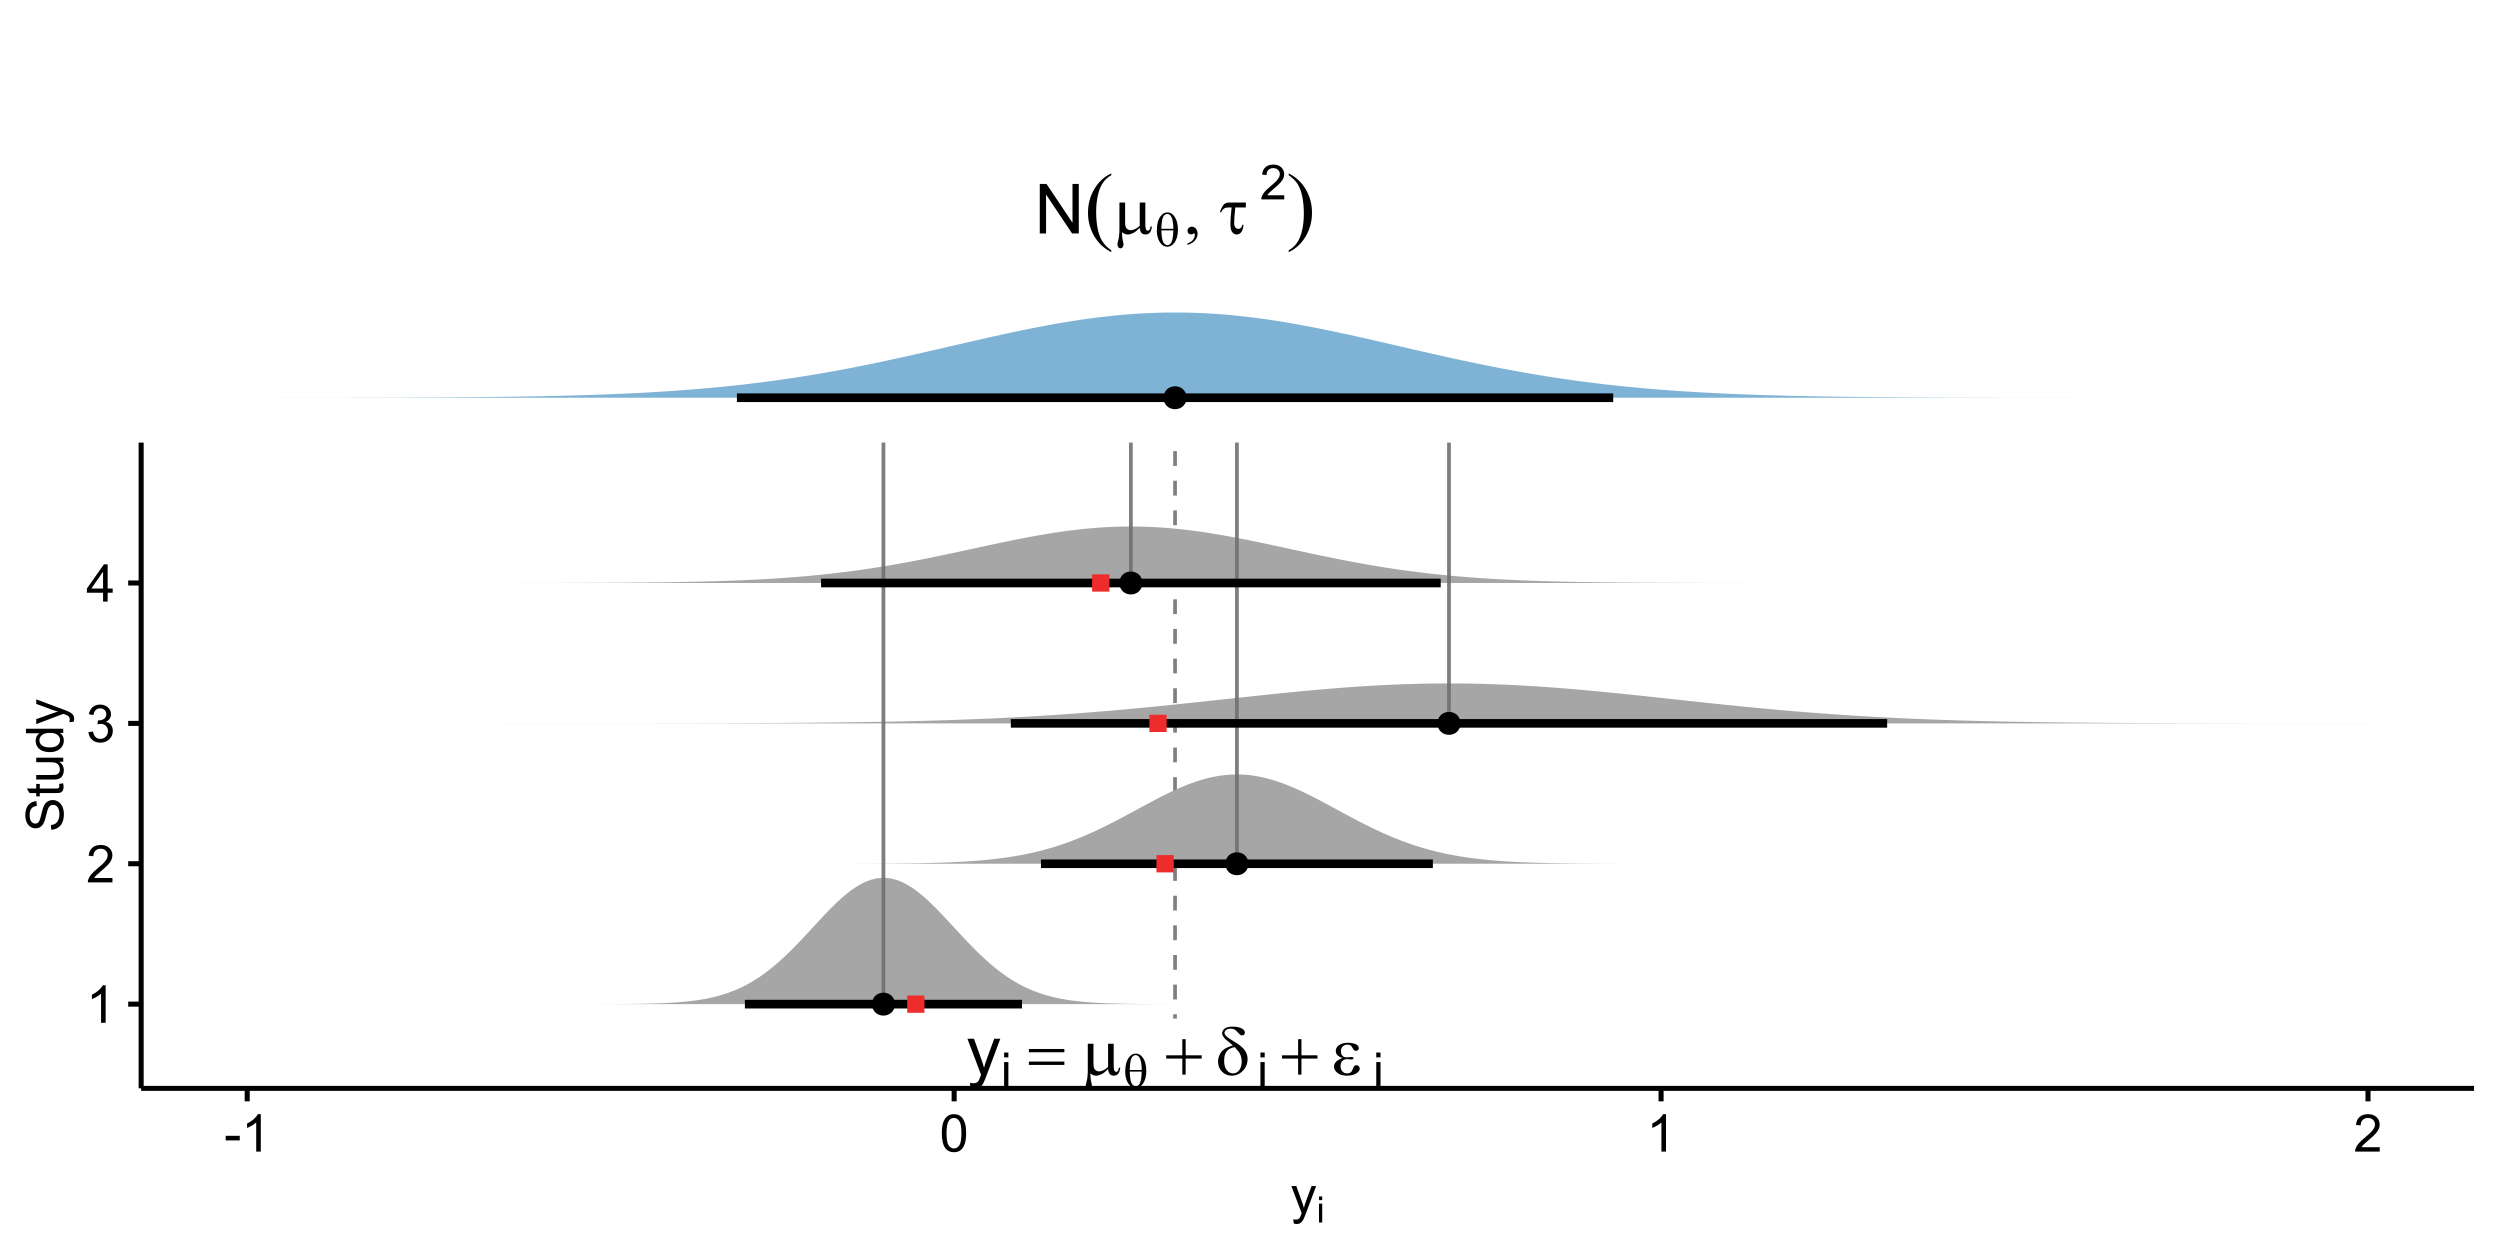 <?xml version="1.0" encoding="UTF-8"?>
<svg xmlns="http://www.w3.org/2000/svg" xmlns:xlink="http://www.w3.org/1999/xlink" width="720pt" height="360pt" viewBox="0 0 720 360" version="1.1">
<defs>
<g>
<symbol overflow="visible" id="glyph0-0">
<path style="stroke:none;" d="M 2.488 0 L 2.488 -12.449 L 12.449 -12.449 L 12.449 0 Z M 2.801 -0.312 L 12.137 -0.312 L 12.137 -12.137 L 2.801 -12.137 Z M 2.801 -0.312 "/>
</symbol>
<symbol overflow="visible" id="glyph0-1">
<path style="stroke:none;" d="M 1.516 0 L 1.516 -14.258 L 3.453 -14.258 L 10.941 -3.062 L 10.941 -14.258 L 12.75 -14.258 L 12.75 0 L 10.812 0 L 3.324 -11.203 L 3.324 0 Z M 1.516 0 "/>
</symbol>
<symbol overflow="visible" id="glyph0-2">
<path style="stroke:none;" d="M 1.234 3.977 L 1.039 2.336 C 1.418 2.434 1.754 2.484 2.043 2.488 C 2.43 2.484 2.738 2.418 2.973 2.293 C 3.203 2.16 3.398 1.98 3.551 1.75 C 3.66 1.574 3.836 1.141 4.086 0.449 C 4.113 0.348 4.164 0.203 4.238 0.02 L 0.32 -10.328 L 2.207 -10.328 L 4.355 -4.348 C 4.629 -3.59 4.879 -2.789 5.105 -1.953 C 5.301 -2.754 5.543 -3.539 5.824 -4.309 L 8.031 -10.328 L 9.785 -10.328 L 5.855 0.176 C 5.43 1.309 5.102 2.09 4.871 2.52 C 4.559 3.094 4.203 3.516 3.801 3.785 C 3.398 4.055 2.918 4.188 2.363 4.191 C 2.023 4.188 1.648 4.117 1.234 3.977 Z M 1.234 3.977 "/>
</symbol>
<symbol overflow="visible" id="glyph1-0">
<path style="stroke:none;" d="M 1.254 0 L 1.254 -15.559 L 13.699 -15.559 L 13.699 0 Z M 1.641 -0.391 L 13.312 -0.391 L 13.312 -15.172 L 1.641 -15.172 Z M 1.641 -0.391 "/>
</symbol>
<symbol overflow="visible" id="glyph1-1">
<path style="stroke:none;" d="M 7.73 4.852 L 7.73 5.375 C 5.613 4.316 3.969 2.77 2.789 0.734 C 1.609 -1.305 1.02 -3.531 1.02 -5.957 C 1.02 -8.477 1.637 -10.773 2.879 -12.844 C 4.117 -14.914 5.734 -16.395 7.73 -17.285 L 7.73 -16.777 C 6.73 -16.223 5.914 -15.469 5.273 -14.516 C 4.633 -13.555 4.152 -12.344 3.84 -10.875 C 3.52 -9.402 3.363 -7.867 3.367 -6.273 C 3.363 -4.465 3.508 -2.832 3.805 -1.371 C 4.094 0.086 4.539 1.293 5.141 2.254 C 5.738 3.211 6.602 4.078 7.73 4.852 Z M 7.73 4.852 "/>
</symbol>
<symbol overflow="visible" id="glyph1-2">
<path style="stroke:none;" d="M 0.547 -16.777 L 0.547 -17.285 C 2.656 -16.238 4.305 -14.695 5.488 -12.66 C 6.664 -10.617 7.254 -8.387 7.258 -5.969 C 7.254 -3.445 6.633 -1.152 5.398 0.922 C 4.156 2.992 2.539 4.477 0.547 5.375 L 0.547 4.852 C 1.547 4.297 2.371 3.543 3.016 2.59 C 3.652 1.633 4.129 0.422 4.441 -1.043 C 4.754 -2.512 4.91 -4.047 4.91 -5.652 C 4.91 -7.449 4.766 -9.078 4.477 -10.543 C 4.188 -12.004 3.742 -13.219 3.141 -14.18 C 2.539 -15.141 1.672 -16.004 0.547 -16.777 Z M 0.547 -16.777 "/>
</symbol>
<symbol overflow="visible" id="glyph2-0">
<path style="stroke:none;" d="M 1 0 L 1 -12.449 L 10.961 -12.449 L 10.961 0 Z M 1.312 -0.312 L 10.648 -0.312 L 10.648 -12.137 L 1.312 -12.137 Z M 1.312 -0.312 "/>
</symbol>
<symbol overflow="visible" id="glyph2-1">
<path style="stroke:none;" d="M 9.238 -8.906 L 9.238 -3.043 C 9.234 -2.262 9.27 -1.719 9.348 -1.41 C 9.402 -1.188 9.492 -1.027 9.609 -0.934 C 9.727 -0.832 9.848 -0.785 9.977 -0.789 C 10.137 -0.785 10.289 -0.867 10.43 -1.031 C 10.57 -1.191 10.672 -1.512 10.738 -1.992 L 11.137 -1.992 C 11.023 -1.125 10.809 -0.523 10.492 -0.195 C 10.172 0.137 9.77 0.297 9.289 0.301 C 8.805 0.297 8.422 0.156 8.137 -0.137 C 7.852 -0.426 7.68 -0.934 7.625 -1.652 C 6.961 -0.918 6.336 -0.406 5.742 -0.121 C 5.148 0.168 4.633 0.309 4.203 0.312 C 3.906 0.309 3.621 0.254 3.344 0.141 C 3.062 0.031 2.789 -0.133 2.527 -0.359 C 2.512 0.582 2.594 1.398 2.773 2.102 C 2.891 2.598 2.953 2.949 2.957 3.152 C 2.953 3.5 2.863 3.777 2.688 3.984 C 2.508 4.191 2.305 4.293 2.082 4.297 C 1.844 4.293 1.652 4.203 1.508 4.027 C 1.305 3.777 1.207 3.469 1.207 3.102 C 1.207 2.914 1.246 2.688 1.324 2.422 C 1.504 1.809 1.617 1.277 1.664 0.828 C 1.742 0.047 1.781 -0.609 1.781 -1.156 L 1.781 -8.906 L 3.414 -8.906 L 3.414 -3.297 C 3.41 -2.633 3.465 -2.156 3.578 -1.867 C 3.688 -1.574 3.887 -1.344 4.172 -1.176 C 4.457 -1.008 4.742 -0.926 5.027 -0.926 C 5.363 -0.926 5.762 -1.023 6.223 -1.227 C 6.684 -1.422 7.148 -1.746 7.625 -2.199 L 7.625 -8.906 Z M 9.238 -8.906 "/>
</symbol>
<symbol overflow="visible" id="glyph2-2">
<path style="stroke:none;" d="M 1.07 3.316 L 1.07 2.887 C 1.734 2.664 2.25 2.324 2.621 1.863 C 2.984 1.398 3.168 0.91 3.172 0.398 C 3.168 0.254 3.145 0.148 3.094 0.086 C 3.039 0.023 2.973 -0.004 2.898 -0.008 C 2.855 -0.004 2.715 0.055 2.48 0.184 C 2.359 0.238 2.23 0.27 2.09 0.273 C 1.781 0.27 1.535 0.18 1.352 -0.008 C 1.16 -0.195 1.066 -0.457 1.07 -0.789 C 1.066 -1.105 1.188 -1.379 1.434 -1.605 C 1.676 -1.832 1.973 -1.945 2.324 -1.945 C 2.75 -1.945 3.129 -1.758 3.465 -1.387 C 3.797 -1.012 3.965 -0.52 3.969 0.098 C 3.965 0.762 3.734 1.383 3.273 1.957 C 2.809 2.531 2.074 2.984 1.07 3.316 Z M 1.07 3.316 "/>
</symbol>
<symbol overflow="visible" id="glyph2-3">
<path style="stroke:none;" d=""/>
</symbol>
<symbol overflow="visible" id="glyph2-4">
<path style="stroke:none;" d="M 7.906 -8.906 L 7.906 -7.48 L 4.871 -7.48 C 4.648 -5.344 4.539 -3.883 4.543 -3.094 C 4.539 -2.461 4.656 -2.004 4.895 -1.727 C 5.129 -1.441 5.426 -1.301 5.785 -1.305 C 6.047 -1.301 6.277 -1.391 6.477 -1.574 C 6.668 -1.754 6.812 -2.066 6.906 -2.508 L 7.246 -2.508 C 7.133 -1.445 6.895 -0.711 6.535 -0.305 C 6.168 0.098 5.746 0.297 5.262 0.301 C 4.746 0.297 4.316 0.07 3.977 -0.395 C 3.629 -0.855 3.457 -1.684 3.461 -2.879 C 3.457 -3.816 3.574 -5.352 3.812 -7.48 L 2.898 -7.48 C 2.371 -7.477 1.957 -7.379 1.66 -7.191 C 1.359 -6.996 1.066 -6.637 0.777 -6.105 L 0.418 -6.105 C 0.879 -7.348 1.297 -8.125 1.672 -8.438 C 2.039 -8.75 2.566 -8.906 3.25 -8.906 Z M 7.906 -8.906 "/>
</symbol>
<symbol overflow="visible" id="glyph2-5">
<path style="stroke:none;" d="M 0.359 -7.383 L 10.57 -7.383 L 10.57 -6.438 L 0.359 -6.438 Z M 0.359 -3.754 L 10.57 -3.754 L 10.57 -2.793 L 0.359 -2.793 Z M 0.359 -3.754 "/>
</symbol>
<symbol overflow="visible" id="glyph2-6">
<path style="stroke:none;" d="M 5 -10.211 L 5.953 -10.211 L 5.953 -5.562 L 10.57 -5.562 L 10.57 -4.621 L 5.953 -4.621 L 5.953 0 L 5 0 L 5 -4.621 L 0.359 -4.621 L 0.359 -5.562 L 5 -5.562 Z M 5 -10.211 "/>
</symbol>
<symbol overflow="visible" id="glyph2-7">
<path style="stroke:none;" d="M 4.949 -8.395 C 4.688 -8.645 4.41 -8.883 4.113 -9.113 C 3.16 -9.84 2.543 -10.406 2.266 -10.809 C 1.984 -11.203 1.844 -11.574 1.848 -11.922 C 1.844 -12.426 2.086 -12.871 2.574 -13.254 C 3.059 -13.637 3.832 -13.828 4.891 -13.828 C 6.113 -13.828 7.07 -13.594 7.762 -13.129 C 8.188 -12.836 8.402 -12.488 8.402 -12.09 C 8.402 -11.863 8.32 -11.676 8.164 -11.523 C 8 -11.363 7.801 -11.285 7.566 -11.289 C 7.418 -11.285 7.293 -11.316 7.188 -11.387 C 7.023 -11.48 6.742 -11.746 6.344 -12.184 C 5.941 -12.613 5.625 -12.891 5.398 -13.012 C 5.09 -13.156 4.73 -13.23 4.316 -13.234 C 3.738 -13.23 3.297 -13.105 2.988 -12.859 C 2.68 -12.609 2.523 -12.336 2.527 -12.039 C 2.523 -11.754 2.695 -11.434 3.043 -11.082 C 3.383 -10.723 4.145 -10.195 5.328 -9.492 C 6.82 -8.602 7.836 -7.773 8.375 -7.012 C 8.902 -6.242 9.168 -5.406 9.172 -4.504 C 9.168 -3.172 8.715 -2.039 7.812 -1.102 C 6.906 -0.168 5.84 0.297 4.609 0.301 C 3.492 0.297 2.559 -0.086 1.805 -0.863 C 1.047 -1.637 0.668 -2.598 0.672 -3.746 C 0.668 -4.422 0.82 -5.09 1.129 -5.742 C 1.43 -6.391 1.887 -6.926 2.5 -7.352 C 3.105 -7.77 3.922 -8.117 4.949 -8.395 Z M 5.465 -7.926 C 4.453 -7.754 3.691 -7.352 3.184 -6.723 C 2.672 -6.09 2.418 -5.184 2.422 -3.996 C 2.418 -2.809 2.672 -1.906 3.18 -1.289 C 3.684 -0.668 4.266 -0.355 4.93 -0.359 C 5.723 -0.355 6.348 -0.68 6.801 -1.332 C 7.25 -1.977 7.477 -2.801 7.48 -3.801 C 7.477 -4.336 7.398 -4.844 7.25 -5.32 C 7.094 -5.793 6.91 -6.184 6.691 -6.496 C 6.52 -6.727 6.109 -7.203 5.465 -7.926 Z M 5.465 -7.926 "/>
</symbol>
<symbol overflow="visible" id="glyph2-8">
<path style="stroke:none;" d="M 3.152 -4.773 C 2.387 -5.059 1.871 -5.363 1.613 -5.688 C 1.352 -6.012 1.223 -6.398 1.227 -6.848 C 1.223 -7.445 1.477 -7.949 1.984 -8.355 C 2.668 -8.902 3.57 -9.176 4.695 -9.18 C 5.359 -9.176 5.961 -9.098 6.496 -8.945 C 7.023 -8.789 7.383 -8.586 7.578 -8.34 C 7.766 -8.086 7.863 -7.852 7.867 -7.633 C 7.863 -7.43 7.777 -7.246 7.613 -7.082 C 7.441 -6.914 7.25 -6.832 7.031 -6.836 C 6.672 -6.832 6.375 -7.062 6.141 -7.531 C 5.902 -7.992 5.707 -8.277 5.555 -8.383 C 5.297 -8.551 4.984 -8.637 4.621 -8.637 C 4.035 -8.637 3.57 -8.465 3.23 -8.125 C 2.883 -7.781 2.711 -7.32 2.715 -6.738 C 2.711 -6.168 2.855 -5.73 3.141 -5.426 C 3.426 -5.121 3.816 -4.969 4.316 -4.969 C 4.484 -4.969 4.668 -4.98 4.871 -5.008 C 5.184 -5.051 5.434 -5.074 5.621 -5.078 C 5.895 -5.074 6.086 -5.039 6.188 -4.969 C 6.289 -4.898 6.34 -4.812 6.34 -4.715 C 6.34 -4.617 6.297 -4.543 6.215 -4.492 C 6.094 -4.406 5.891 -4.363 5.602 -4.367 C 5.535 -4.363 5.426 -4.375 5.281 -4.395 C 4.938 -4.441 4.664 -4.465 4.453 -4.465 C 3.906 -4.465 3.461 -4.285 3.117 -3.93 C 2.77 -3.57 2.594 -3.102 2.598 -2.52 C 2.594 -1.836 2.773 -1.305 3.137 -0.926 C 3.492 -0.547 3.957 -0.355 4.531 -0.359 C 4.988 -0.355 5.367 -0.496 5.66 -0.777 C 5.828 -0.938 6.004 -1.273 6.195 -1.789 C 6.312 -2.125 6.414 -2.332 6.496 -2.41 C 6.703 -2.613 6.922 -2.719 7.156 -2.723 C 7.426 -2.719 7.656 -2.625 7.848 -2.441 C 8.031 -2.25 8.125 -2.016 8.129 -1.742 C 8.125 -1.289 7.871 -0.879 7.363 -0.504 C 6.613 0.031 5.664 0.297 4.512 0.301 C 3.293 0.297 2.352 0.031 1.695 -0.504 C 1.035 -1.043 0.707 -1.641 0.711 -2.297 C 0.707 -2.762 0.883 -3.203 1.238 -3.625 C 1.59 -4.043 2.23 -4.426 3.152 -4.773 Z M 3.152 -4.773 "/>
</symbol>
<symbol overflow="visible" id="glyph3-0">
<path style="stroke:none;" d="M 0.703 0 L 0.703 -8.715 L 7.672 -8.715 L 7.672 0 Z M 0.918 -0.219 L 7.453 -0.219 L 7.453 -8.496 L 0.918 -8.496 Z M 0.918 -0.219 "/>
</symbol>
<symbol overflow="visible" id="glyph3-1">
<path style="stroke:none;" d="M 0.605 -4.457 C 0.602 -6.242 0.965 -7.621 1.695 -8.59 C 2.242 -9.316 2.902 -9.68 3.668 -9.68 C 4.41 -9.68 5.043 -9.328 5.574 -8.633 C 6.309 -7.652 6.68 -6.324 6.68 -4.648 C 6.68 -3.047 6.316 -1.785 5.598 -0.863 C 5.027 -0.145 4.367 0.211 3.609 0.211 C 3.195 0.211 2.816 0.113 2.477 -0.086 C 2.137 -0.285 1.836 -0.574 1.57 -0.953 C 1.305 -1.328 1.102 -1.727 0.965 -2.152 C 0.723 -2.875 0.602 -3.645 0.605 -4.457 Z M 5.363 -4.941 C 5.355 -6.121 5.242 -7.074 5.023 -7.793 C 4.848 -8.34 4.621 -8.73 4.336 -8.973 C 4.125 -9.141 3.883 -9.227 3.613 -9.23 C 3.305 -9.227 3.02 -9.105 2.762 -8.867 C 2.5 -8.625 2.305 -8.227 2.172 -7.664 C 2.035 -7.102 1.945 -6.191 1.906 -4.941 Z M 1.906 -4.492 C 1.922 -3.684 1.984 -2.957 2.09 -2.316 C 2.164 -1.82 2.297 -1.395 2.492 -1.035 C 2.602 -0.812 2.77 -0.625 2.988 -0.477 C 3.207 -0.32 3.441 -0.246 3.691 -0.25 C 3.98 -0.246 4.254 -0.383 4.516 -0.66 C 4.777 -0.93 4.977 -1.367 5.109 -1.973 C 5.242 -2.574 5.32 -3.414 5.352 -4.492 Z M 1.906 -4.492 "/>
</symbol>
<symbol overflow="visible" id="glyph4-0">
<path style="stroke:none;" d="M 1.742 0 L 1.742 -8.715 L 8.715 -8.715 L 8.715 0 Z M 1.961 -0.219 L 8.496 -0.219 L 8.496 -8.496 L 1.961 -8.496 Z M 1.961 -0.219 "/>
</symbol>
<symbol overflow="visible" id="glyph4-1">
<path style="stroke:none;" d="M 7.02 -1.176 L 7.02 0 L 0.422 0 C 0.414 -0.293 0.461 -0.574 0.566 -0.852 C 0.73 -1.297 1 -1.738 1.371 -2.176 C 1.738 -2.609 2.273 -3.117 2.977 -3.691 C 4.059 -4.578 4.789 -5.281 5.172 -5.801 C 5.551 -6.32 5.742 -6.812 5.746 -7.277 C 5.742 -7.762 5.566 -8.168 5.223 -8.504 C 4.871 -8.836 4.422 -9.004 3.867 -9.008 C 3.273 -9.004 2.801 -8.828 2.449 -8.477 C 2.094 -8.121 1.914 -7.629 1.914 -7.004 L 0.652 -7.133 C 0.734 -8.07 1.059 -8.789 1.625 -9.281 C 2.188 -9.773 2.945 -10.02 3.895 -10.02 C 4.852 -10.02 5.609 -9.754 6.168 -9.223 C 6.723 -8.691 7 -8.031 7.004 -7.25 C 7 -6.848 6.918 -6.457 6.758 -6.07 C 6.594 -5.684 6.324 -5.277 5.945 -4.852 C 5.566 -4.426 4.938 -3.84 4.059 -3.098 C 3.32 -2.477 2.848 -2.059 2.641 -1.84 C 2.43 -1.621 2.258 -1.398 2.125 -1.176 Z M 7.02 -1.176 "/>
</symbol>
<symbol overflow="visible" id="glyph4-2">
<path style="stroke:none;" d="M 0.926 -8.57 L 0.926 -9.98 L 2.152 -9.98 L 2.152 -8.57 Z M 0.926 0 L 0.926 -7.23 L 2.152 -7.23 L 2.152 0 Z M 0.926 0 "/>
</symbol>
<symbol overflow="visible" id="glyph5-0">
<path style="stroke:none;" d="M 1.875 0 L 1.875 -9.375 L 9.375 -9.375 L 9.375 0 Z M 2.109 -0.234 L 9.141 -0.234 L 9.141 -9.141 L 2.109 -9.141 Z M 2.109 -0.234 "/>
</symbol>
<symbol overflow="visible" id="glyph5-1">
<path style="stroke:none;" d="M 0.477 -3.223 L 0.477 -4.547 L 4.527 -4.547 L 4.527 -3.223 Z M 0.477 -3.223 "/>
</symbol>
<symbol overflow="visible" id="glyph5-2">
<path style="stroke:none;" d="M 5.59 0 L 4.27 0 L 4.27 -8.402 C 3.949 -8.098 3.531 -7.793 3.02 -7.492 C 2.504 -7.188 2.043 -6.961 1.633 -6.812 L 1.633 -8.086 C 2.367 -8.43 3.012 -8.848 3.566 -9.344 C 4.117 -9.836 4.508 -10.316 4.738 -10.781 L 5.59 -10.781 Z M 5.59 0 "/>
</symbol>
<symbol overflow="visible" id="glyph5-3">
<path style="stroke:none;" d="M 0.621 -5.297 C 0.621 -6.562 0.75 -7.582 1.012 -8.359 C 1.273 -9.133 1.664 -9.73 2.18 -10.152 C 2.695 -10.57 3.344 -10.781 4.125 -10.781 C 4.699 -10.781 5.203 -10.664 5.641 -10.434 C 6.074 -10.199 6.434 -9.863 6.715 -9.43 C 6.996 -8.988 7.219 -8.457 7.383 -7.832 C 7.543 -7.203 7.621 -6.359 7.625 -5.297 C 7.621 -4.035 7.492 -3.016 7.234 -2.246 C 6.973 -1.469 6.586 -0.871 6.074 -0.449 C 5.559 -0.027 4.91 0.18 4.125 0.184 C 3.086 0.18 2.27 -0.188 1.684 -0.93 C 0.973 -1.82 0.621 -3.277 0.621 -5.297 Z M 1.977 -5.297 C 1.973 -3.531 2.18 -2.355 2.594 -1.777 C 3.004 -1.191 3.516 -0.902 4.125 -0.902 C 4.727 -0.902 5.234 -1.195 5.648 -1.781 C 6.062 -2.367 6.27 -3.539 6.27 -5.297 C 6.27 -7.062 6.062 -8.234 5.648 -8.816 C 5.234 -9.398 4.719 -9.691 4.109 -9.691 C 3.5 -9.691 3.02 -9.434 2.66 -8.922 C 2.203 -8.262 1.973 -7.055 1.977 -5.297 Z M 1.977 -5.297 "/>
</symbol>
<symbol overflow="visible" id="glyph5-4">
<path style="stroke:none;" d="M 7.551 -1.266 L 7.551 0 L 0.453 0 C 0.438 -0.316 0.492 -0.621 0.609 -0.914 C 0.789 -1.398 1.078 -1.875 1.477 -2.344 C 1.875 -2.812 2.449 -3.352 3.199 -3.969 C 4.367 -4.922 5.156 -5.68 5.566 -6.242 C 5.973 -6.797 6.176 -7.328 6.18 -7.828 C 6.176 -8.352 5.988 -8.793 5.621 -9.152 C 5.246 -9.512 4.762 -9.691 4.16 -9.691 C 3.523 -9.691 3.016 -9.5 2.637 -9.117 C 2.254 -8.734 2.059 -8.207 2.059 -7.535 L 0.703 -7.676 C 0.797 -8.684 1.145 -9.453 1.75 -9.984 C 2.355 -10.516 3.168 -10.781 4.188 -10.781 C 5.215 -10.781 6.031 -10.492 6.633 -9.922 C 7.234 -9.348 7.535 -8.641 7.535 -7.801 C 7.535 -7.367 7.445 -6.945 7.27 -6.531 C 7.094 -6.113 6.801 -5.676 6.395 -5.223 C 5.984 -4.762 5.309 -4.133 4.367 -3.332 C 3.57 -2.664 3.062 -2.215 2.84 -1.98 C 2.613 -1.742 2.43 -1.504 2.285 -1.266 Z M 7.551 -1.266 "/>
</symbol>
<symbol overflow="visible" id="glyph5-5">
<path style="stroke:none;" d="M 0.629 -2.836 L 1.949 -3.012 C 2.098 -2.262 2.355 -1.723 2.719 -1.395 C 3.082 -1.066 3.523 -0.902 4.051 -0.902 C 4.668 -0.902 5.191 -1.117 5.621 -1.547 C 6.043 -1.977 6.258 -2.508 6.262 -3.141 C 6.258 -3.746 6.059 -4.246 5.668 -4.641 C 5.27 -5.031 4.77 -5.227 4.16 -5.23 C 3.91 -5.227 3.598 -5.176 3.23 -5.082 L 3.375 -6.242 C 3.461 -6.227 3.531 -6.223 3.59 -6.227 C 4.148 -6.223 4.652 -6.367 5.102 -6.664 C 5.551 -6.953 5.777 -7.406 5.777 -8.02 C 5.777 -8.5 5.613 -8.898 5.285 -9.219 C 4.957 -9.531 4.535 -9.691 4.02 -9.695 C 3.504 -9.691 3.074 -9.531 2.738 -9.211 C 2.395 -8.891 2.176 -8.406 2.078 -7.766 L 0.762 -8 C 0.922 -8.879 1.285 -9.562 1.859 -10.051 C 2.43 -10.535 3.141 -10.781 3.992 -10.781 C 4.574 -10.781 5.113 -10.652 5.609 -10.402 C 6.102 -10.148 6.48 -9.809 6.742 -9.375 C 7 -8.938 7.129 -8.477 7.133 -7.992 C 7.129 -7.527 7.004 -7.102 6.758 -6.723 C 6.508 -6.34 6.141 -6.039 5.656 -5.816 C 6.285 -5.664 6.777 -5.359 7.133 -4.902 C 7.48 -4.438 7.656 -3.859 7.66 -3.172 C 7.656 -2.23 7.316 -1.438 6.633 -0.785 C 5.949 -0.137 5.086 0.188 4.043 0.191 C 3.098 0.188 2.312 -0.09 1.695 -0.648 C 1.07 -1.207 0.715 -1.938 0.629 -2.836 Z M 0.629 -2.836 "/>
</symbol>
<symbol overflow="visible" id="glyph5-6">
<path style="stroke:none;" d="M 4.848 0 L 4.848 -2.57 L 0.191 -2.57 L 0.191 -3.781 L 5.09 -10.738 L 6.168 -10.738 L 6.168 -3.781 L 7.617 -3.781 L 7.617 -2.57 L 6.168 -2.57 L 6.168 0 Z M 4.848 -3.781 L 4.848 -8.621 L 1.488 -3.781 Z M 4.848 -3.781 "/>
</symbol>
<symbol overflow="visible" id="glyph5-7">
<path style="stroke:none;" d="M 0.93 2.996 L 0.785 1.758 C 1.07 1.836 1.32 1.875 1.539 1.875 C 1.828 1.875 2.062 1.824 2.238 1.727 C 2.414 1.629 2.559 1.492 2.672 1.32 C 2.754 1.184 2.887 0.855 3.078 0.336 C 3.098 0.258 3.137 0.152 3.195 0.016 L 0.242 -7.777 L 1.664 -7.777 L 3.281 -3.273 C 3.492 -2.699 3.68 -2.098 3.844 -1.473 C 3.992 -2.074 4.172 -2.668 4.387 -3.246 L 6.051 -7.777 L 7.367 -7.777 L 4.41 0.133 C 4.09 0.984 3.844 1.574 3.668 1.898 C 3.434 2.328 3.164 2.645 2.863 2.852 C 2.559 3.051 2.199 3.152 1.781 3.156 C 1.523 3.152 1.238 3.098 0.93 2.996 Z M 0.93 2.996 "/>
</symbol>
<symbol overflow="visible" id="glyph6-0">
<path style="stroke:none;" d="M 1.312 0 L 1.312 -6.562 L 6.562 -6.562 L 6.562 0 Z M 1.477 -0.164 L 6.398 -0.164 L 6.398 -6.398 L 1.477 -6.398 Z M 1.477 -0.164 "/>
</symbol>
<symbol overflow="visible" id="glyph6-1">
<path style="stroke:none;" d="M 0.695 -6.453 L 0.695 -7.516 L 1.621 -7.516 L 1.621 -6.453 Z M 0.695 0 L 0.695 -5.445 L 1.621 -5.445 L 1.621 0 Z M 0.695 0 "/>
</symbol>
<symbol overflow="visible" id="glyph7-0">
<path style="stroke:none;" d="M 0 -1.875 L -9.375 -1.875 L -9.375 -9.375 L 0 -9.375 Z M -0.234 -2.109 L -0.234 -9.141 L -9.141 -9.141 L -9.141 -2.109 Z M -0.234 -2.109 "/>
</symbol>
<symbol overflow="visible" id="glyph7-1">
<path style="stroke:none;" d="M -3.449 -0.676 L -3.566 -2.016 C -3.027 -2.078 -2.586 -2.223 -2.242 -2.457 C -1.895 -2.684 -1.617 -3.043 -1.406 -3.535 C -1.195 -4.02 -1.09 -4.57 -1.09 -5.188 C -1.09 -5.727 -1.168 -6.207 -1.332 -6.621 C -1.488 -7.035 -1.711 -7.344 -1.996 -7.547 C -2.273 -7.75 -2.578 -7.852 -2.914 -7.852 C -3.25 -7.852 -3.547 -7.754 -3.797 -7.559 C -4.047 -7.363 -4.258 -7.039 -4.43 -6.594 C -4.543 -6.301 -4.715 -5.664 -4.953 -4.68 C -5.188 -3.691 -5.414 -3 -5.625 -2.609 C -5.891 -2.094 -6.223 -1.711 -6.625 -1.461 C -7.02 -1.207 -7.465 -1.082 -7.961 -1.086 C -8.5 -1.082 -9.008 -1.238 -9.48 -1.547 C -9.949 -1.852 -10.305 -2.301 -10.555 -2.895 C -10.797 -3.484 -10.922 -4.141 -10.922 -4.863 C -10.922 -5.66 -10.793 -6.359 -10.535 -6.969 C -10.277 -7.574 -9.898 -8.043 -9.402 -8.371 C -8.902 -8.695 -8.34 -8.871 -7.711 -8.898 L -7.609 -7.535 C -8.285 -7.461 -8.797 -7.211 -9.148 -6.793 C -9.492 -6.367 -9.668 -5.746 -9.668 -4.922 C -9.668 -4.062 -9.508 -3.434 -9.195 -3.043 C -8.875 -2.645 -8.496 -2.449 -8.055 -2.453 C -7.668 -2.449 -7.352 -2.59 -7.105 -2.871 C -6.852 -3.145 -6.594 -3.855 -6.336 -5.012 C -6.07 -6.164 -5.844 -6.957 -5.652 -7.391 C -5.363 -8.012 -5 -8.473 -4.559 -8.773 C -4.113 -9.07 -3.602 -9.223 -3.031 -9.223 C -2.457 -9.223 -1.922 -9.059 -1.418 -8.73 C -0.91 -8.402 -0.516 -7.93 -0.238 -7.32 C 0.043 -6.703 0.18 -6.016 0.184 -5.25 C 0.18 -4.277 0.043 -3.461 -0.242 -2.809 C -0.523 -2.148 -0.949 -1.633 -1.52 -1.262 C -2.086 -0.887 -2.73 -0.691 -3.449 -0.676 Z M -3.449 -0.676 "/>
</symbol>
<symbol overflow="visible" id="glyph7-2">
<path style="stroke:none;" d="M -1.18 -3.867 L -0.016 -4.059 C 0.062 -3.684 0.098 -3.352 0.102 -3.062 C 0.098 -2.582 0.027 -2.211 -0.125 -1.949 C -0.273 -1.684 -0.473 -1.496 -0.719 -1.391 C -0.965 -1.281 -1.484 -1.23 -2.277 -1.23 L -6.754 -1.23 L -6.754 -0.266 L -7.777 -0.266 L -7.777 -1.23 L -9.703 -1.23 L -10.496 -2.543 L -7.777 -2.543 L -7.777 -3.867 L -6.754 -3.867 L -6.754 -2.543 L -2.203 -2.543 C -1.828 -2.543 -1.586 -2.562 -1.477 -2.609 C -1.367 -2.652 -1.281 -2.73 -1.223 -2.836 C -1.156 -2.941 -1.125 -3.09 -1.129 -3.289 C -1.125 -3.43 -1.141 -3.625 -1.18 -3.867 Z M -1.18 -3.867 "/>
</symbol>
<symbol overflow="visible" id="glyph7-3">
<path style="stroke:none;" d="M 0 -6.086 L -1.141 -6.086 C -0.262 -5.48 0.176 -4.656 0.176 -3.617 C 0.176 -3.156 0.09 -2.73 -0.086 -2.332 C -0.262 -1.934 -0.484 -1.637 -0.75 -1.445 C -1.016 -1.25 -1.34 -1.113 -1.727 -1.039 C -1.984 -0.984 -2.395 -0.961 -2.961 -0.961 L -7.777 -0.961 L -7.777 -2.277 L -3.465 -2.277 C -2.77 -2.273 -2.309 -2.301 -2.074 -2.359 C -1.723 -2.441 -1.449 -2.617 -1.254 -2.887 C -1.059 -3.152 -0.961 -3.484 -0.961 -3.883 C -0.961 -4.277 -1.059 -4.648 -1.262 -4.996 C -1.461 -5.34 -1.738 -5.586 -2.09 -5.73 C -2.438 -5.871 -2.945 -5.941 -3.609 -5.945 L -7.777 -5.949 L -7.777 -7.266 L 0 -7.266 Z M 0 -6.086 "/>
</symbol>
<symbol overflow="visible" id="glyph7-4">
<path style="stroke:none;" d="M 0 -6.035 L -0.98 -6.035 C -0.207 -5.543 0.176 -4.816 0.176 -3.859 C 0.176 -3.238 0.008 -2.668 -0.336 -2.148 C -0.672 -1.629 -1.148 -1.227 -1.766 -0.941 C -2.375 -0.652 -3.082 -0.508 -3.883 -0.512 C -4.656 -0.508 -5.359 -0.637 -5.996 -0.898 C -6.625 -1.156 -7.109 -1.547 -7.449 -2.066 C -7.781 -2.582 -7.949 -3.16 -7.953 -3.801 C -7.949 -4.266 -7.852 -4.684 -7.656 -5.051 C -7.457 -5.418 -7.199 -5.715 -6.883 -5.945 L -10.738 -5.949 L -10.738 -7.258 L 0 -7.258 Z M -3.883 -1.867 C -2.883 -1.863 -2.137 -2.074 -1.645 -2.496 C -1.148 -2.918 -0.902 -3.414 -0.906 -3.984 C -0.902 -4.559 -1.137 -5.047 -1.613 -5.453 C -2.082 -5.855 -2.805 -6.059 -3.773 -6.059 C -4.836 -6.059 -5.613 -5.852 -6.113 -5.441 C -6.609 -5.031 -6.859 -4.527 -6.863 -3.926 C -6.859 -3.34 -6.621 -2.848 -6.145 -2.457 C -5.664 -2.059 -4.91 -1.863 -3.883 -1.867 Z M -3.883 -1.867 "/>
</symbol>
<symbol overflow="visible" id="glyph7-5">
<path style="stroke:none;" d="M 2.996 -0.93 L 1.758 -0.785 C 1.836 -1.07 1.875 -1.32 1.875 -1.539 C 1.875 -1.828 1.824 -2.062 1.727 -2.238 C 1.629 -2.414 1.492 -2.559 1.32 -2.672 C 1.184 -2.754 0.855 -2.887 0.336 -3.078 C 0.258 -3.098 0.152 -3.137 0.016 -3.195 L -7.777 -0.242 L -7.777 -1.664 L -3.273 -3.281 C -2.699 -3.492 -2.098 -3.68 -1.473 -3.844 C -2.074 -3.992 -2.668 -4.172 -3.246 -4.387 L -7.777 -6.051 L -7.777 -7.367 L 0.133 -4.41 C 0.984 -4.09 1.574 -3.844 1.898 -3.668 C 2.328 -3.434 2.645 -3.164 2.852 -2.863 C 3.051 -2.559 3.152 -2.199 3.156 -1.781 C 3.152 -1.523 3.098 -1.238 2.996 -0.93 Z M 2.996 -0.93 "/>
</symbol>
</g>
<clipPath id="clip1">
  <path d="M 253 127.473 L 255 127.473 L 255 290 L 253 290 Z M 253 127.473 "/>
</clipPath>
<clipPath id="clip2">
  <path d="M 355 127.473 L 357 127.473 L 357 250 L 355 250 Z M 355 127.473 "/>
</clipPath>
<clipPath id="clip3">
  <path d="M 416 127.473 L 418 127.473 L 418 209 L 416 209 Z M 416 127.473 "/>
</clipPath>
<clipPath id="clip4">
  <path d="M 325 127.473 L 327 127.473 L 327 169 L 325 169 Z M 325 127.473 "/>
</clipPath>
<clipPath id="clip5">
  <path d="M 337 127.473 L 339 127.473 L 339 313.449 L 337 313.449 Z M 337 127.473 "/>
</clipPath>
<clipPath id="clip6">
  <path d="M 274 293 L 403 293 L 403 313.449 L 274 313.449 Z M 274 293 "/>
</clipPath>
<clipPath id="clip7">
  <path d="M 278 299 L 289 299 L 289 313.449 L 278 313.449 Z M 278 299 "/>
</clipPath>
<clipPath id="clip8">
  <path d="M 289 303 L 291 303 L 291 313.449 L 289 313.449 Z M 289 303 "/>
</clipPath>
<clipPath id="clip9">
  <path d="M 312 300 L 323 300 L 323 313.449 L 312 313.449 Z M 312 300 "/>
</clipPath>
<clipPath id="clip10">
  <path d="M 324 303 L 331 303 L 331 313.449 L 324 313.449 Z M 324 303 "/>
</clipPath>
<clipPath id="clip11">
  <path d="M 363 303 L 365 303 L 365 313.449 L 363 313.449 Z M 363 303 "/>
</clipPath>
<clipPath id="clip12">
  <path d="M 396 303 L 398 303 L 398 313.449 L 396 313.449 Z M 396 303 "/>
</clipPath>
<clipPath id="clip13">
  <path d="M 274 293 L 403 293 L 403 313.449 L 274 313.449 Z M 274 293 "/>
</clipPath>
<clipPath id="clip14">
  <path d="M 278 299 L 289 299 L 289 313.449 L 278 313.449 Z M 278 299 "/>
</clipPath>
<clipPath id="clip15">
  <path d="M 289 303 L 291 303 L 291 313.449 L 289 313.449 Z M 289 303 "/>
</clipPath>
<clipPath id="clip16">
  <path d="M 312 300 L 323 300 L 323 313.449 L 312 313.449 Z M 312 300 "/>
</clipPath>
<clipPath id="clip17">
  <path d="M 324 303 L 331 303 L 331 313.449 L 324 313.449 Z M 324 303 "/>
</clipPath>
<clipPath id="clip18">
  <path d="M 363 303 L 365 303 L 365 313.449 L 363 313.449 Z M 363 303 "/>
</clipPath>
<clipPath id="clip19">
  <path d="M 396 303 L 398 303 L 398 313.449 L 396 313.449 Z M 396 303 "/>
</clipPath>
<clipPath id="clip20">
  <path d="M 274 293 L 403 293 L 403 313.449 L 274 313.449 Z M 274 293 "/>
</clipPath>
<clipPath id="clip21">
  <path d="M 278 299 L 289 299 L 289 313.449 L 278 313.449 Z M 278 299 "/>
</clipPath>
<clipPath id="clip22">
  <path d="M 289 303 L 291 303 L 291 313.449 L 289 313.449 Z M 289 303 "/>
</clipPath>
<clipPath id="clip23">
  <path d="M 312 300 L 323 300 L 323 313.449 L 312 313.449 Z M 312 300 "/>
</clipPath>
<clipPath id="clip24">
  <path d="M 324 303 L 331 303 L 331 313.449 L 324 313.449 Z M 324 303 "/>
</clipPath>
<clipPath id="clip25">
  <path d="M 363 303 L 365 303 L 365 313.449 L 363 313.449 Z M 363 303 "/>
</clipPath>
<clipPath id="clip26">
  <path d="M 396 303 L 398 303 L 398 313.449 L 396 313.449 Z M 396 303 "/>
</clipPath>
<clipPath id="clip27">
  <path d="M 274 293 L 403 293 L 403 313.449 L 274 313.449 Z M 274 293 "/>
</clipPath>
<clipPath id="clip28">
  <path d="M 278 299 L 289 299 L 289 313.449 L 278 313.449 Z M 278 299 "/>
</clipPath>
<clipPath id="clip29">
  <path d="M 289 303 L 291 303 L 291 313.449 L 289 313.449 Z M 289 303 "/>
</clipPath>
<clipPath id="clip30">
  <path d="M 312 300 L 323 300 L 323 313.449 L 312 313.449 Z M 312 300 "/>
</clipPath>
<clipPath id="clip31">
  <path d="M 324 303 L 331 303 L 331 313.449 L 324 313.449 Z M 324 303 "/>
</clipPath>
<clipPath id="clip32">
  <path d="M 363 303 L 365 303 L 365 313.449 L 363 313.449 Z M 363 303 "/>
</clipPath>
<clipPath id="clip33">
  <path d="M 396 303 L 398 303 L 398 313.449 L 396 313.449 Z M 396 303 "/>
</clipPath>
<clipPath id="clip34">
  <path d="M 253 127.473 L 255 127.473 L 255 290 L 253 290 Z M 253 127.473 "/>
</clipPath>
<clipPath id="clip35">
  <path d="M 355 127.473 L 357 127.473 L 357 250 L 355 250 Z M 355 127.473 "/>
</clipPath>
<clipPath id="clip36">
  <path d="M 416 127.473 L 418 127.473 L 418 209 L 416 209 Z M 416 127.473 "/>
</clipPath>
<clipPath id="clip37">
  <path d="M 325 127.473 L 327 127.473 L 327 169 L 325 169 Z M 325 127.473 "/>
</clipPath>
</defs>
<g id="surface124">
<rect x="0" y="0" width="720" height="360" style="fill:rgb(100%,100%,100%);fill-opacity:1;stroke:none;"/>
<path style=" stroke:none;fill-rule:nonzero;fill:rgb(49.804%,70.196%,83.529%);fill-opacity:1;" d="M 71.191 114.539 L 80.965 114.539 L 82.188 114.535 L 87.074 114.535 L 88.297 114.531 L 91.961 114.531 L 93.18 114.527 L 95.625 114.527 L 96.848 114.523 L 98.066 114.523 L 99.289 114.52 L 100.512 114.52 L 101.734 114.516 L 102.953 114.516 L 104.176 114.512 L 105.398 114.512 L 106.617 114.508 L 107.84 114.504 L 109.062 114.504 L 110.285 114.5 L 111.504 114.496 L 115.172 114.484 L 116.391 114.48 L 118.836 114.473 L 120.055 114.469 L 121.277 114.461 L 122.5 114.457 L 123.723 114.449 L 124.941 114.445 L 127.387 114.43 L 128.609 114.426 L 129.828 114.418 L 131.051 114.41 L 132.273 114.398 L 133.492 114.391 L 134.715 114.383 L 137.16 114.359 L 138.379 114.348 L 142.047 114.312 L 143.266 114.297 L 145.711 114.266 L 146.93 114.25 L 148.152 114.234 L 150.598 114.195 L 151.816 114.176 L 154.262 114.137 L 155.484 114.113 L 156.703 114.09 L 159.148 114.035 L 160.367 114.008 L 161.59 113.98 L 164.035 113.918 L 165.254 113.887 L 167.699 113.816 L 168.922 113.777 L 170.141 113.738 L 171.363 113.699 L 172.586 113.656 L 173.805 113.609 L 175.027 113.566 L 177.473 113.465 L 178.691 113.414 L 181.137 113.305 L 182.359 113.246 L 183.578 113.184 L 184.801 113.121 L 186.023 113.055 L 187.242 112.988 L 188.465 112.914 L 189.688 112.844 L 190.91 112.766 L 192.129 112.688 L 194.574 112.523 L 195.797 112.434 L 197.016 112.344 L 199.461 112.156 L 200.68 112.055 L 201.902 111.953 L 203.125 111.848 L 204.348 111.738 L 205.566 111.625 L 208.012 111.391 L 209.234 111.266 L 210.453 111.141 L 212.898 110.875 L 214.117 110.738 L 215.34 110.598 L 216.562 110.453 L 217.785 110.301 L 219.004 110.148 L 220.227 109.992 L 221.449 109.832 L 222.672 109.668 L 223.891 109.5 L 225.113 109.328 L 226.336 109.152 L 227.555 108.973 L 228.777 108.789 L 231.223 108.406 L 232.441 108.211 L 233.664 108.012 L 234.887 107.809 L 236.109 107.602 L 237.328 107.391 L 238.551 107.176 L 239.773 106.957 L 240.992 106.734 L 242.215 106.508 L 243.438 106.277 L 244.66 106.043 L 245.879 105.809 L 248.324 105.324 L 249.547 105.078 L 250.766 104.828 L 253.211 104.32 L 254.43 104.062 L 256.875 103.539 L 258.098 103.273 L 259.316 103.004 L 260.539 102.734 L 262.984 102.188 L 264.203 101.914 L 266.648 101.359 L 267.867 101.078 L 271.535 100.234 L 272.754 99.953 L 273.977 99.672 L 275.199 99.387 L 276.422 99.105 L 277.641 98.824 L 280.086 98.262 L 281.305 97.984 L 282.527 97.703 L 283.75 97.43 L 284.973 97.152 L 286.191 96.879 L 288.637 96.34 L 289.859 96.074 L 291.078 95.812 L 293.523 95.297 L 294.742 95.043 L 297.188 94.551 L 298.41 94.309 L 299.629 94.074 L 300.852 93.84 L 302.074 93.613 L 303.297 93.395 L 304.516 93.176 L 305.738 92.965 L 306.961 92.762 L 308.18 92.562 L 309.402 92.371 L 310.625 92.184 L 311.848 92.004 L 313.066 91.832 L 314.289 91.664 L 315.512 91.504 L 316.734 91.352 L 317.953 91.207 L 319.176 91.07 L 320.398 90.941 L 321.617 90.82 L 322.84 90.707 L 324.062 90.602 L 325.285 90.504 L 326.504 90.418 L 327.727 90.336 L 328.949 90.262 L 330.172 90.199 L 331.391 90.145 L 332.613 90.098 L 333.836 90.062 L 335.055 90.031 L 336.277 90.012 L 337.5 90.004 L 338.723 90 L 339.941 90.008 L 341.164 90.023 L 342.387 90.047 L 343.609 90.078 L 344.828 90.121 L 346.051 90.172 L 347.273 90.23 L 348.492 90.297 L 349.715 90.375 L 350.938 90.461 L 352.16 90.551 L 353.379 90.652 L 354.602 90.762 L 355.824 90.879 L 357.047 91.008 L 358.266 91.141 L 359.488 91.281 L 360.711 91.43 L 361.93 91.582 L 363.152 91.746 L 364.375 91.914 L 365.598 92.094 L 366.816 92.277 L 368.039 92.465 L 369.262 92.66 L 370.484 92.863 L 371.703 93.07 L 372.926 93.285 L 374.148 93.504 L 375.367 93.727 L 376.59 93.957 L 377.812 94.191 L 379.035 94.43 L 380.254 94.672 L 381.477 94.918 L 383.922 95.426 L 385.141 95.684 L 387.586 96.207 L 388.805 96.477 L 391.25 97.016 L 392.473 97.289 L 393.691 97.566 L 396.137 98.121 L 397.359 98.402 L 398.578 98.684 L 401.023 99.246 L 402.242 99.531 L 405.91 100.375 L 407.129 100.656 L 409.574 101.219 L 410.797 101.496 L 412.016 101.773 L 413.238 102.051 L 414.461 102.324 L 415.68 102.598 L 416.902 102.871 L 418.125 103.141 L 419.348 103.406 L 420.566 103.672 L 421.789 103.934 L 424.234 104.449 L 425.453 104.703 L 427.898 105.203 L 429.117 105.445 L 430.34 105.688 L 431.562 105.926 L 432.785 106.16 L 434.004 106.391 L 435.227 106.621 L 437.672 107.066 L 438.891 107.281 L 440.113 107.496 L 441.336 107.703 L 442.555 107.91 L 443.777 108.113 L 446.223 108.504 L 447.441 108.695 L 449.887 109.062 L 451.109 109.238 L 452.328 109.414 L 453.551 109.586 L 454.773 109.75 L 455.992 109.914 L 458.438 110.227 L 459.66 110.379 L 460.879 110.523 L 462.102 110.668 L 463.324 110.809 L 464.547 110.941 L 465.766 111.074 L 466.988 111.203 L 468.211 111.328 L 469.43 111.449 L 471.875 111.684 L 473.098 111.793 L 474.316 111.898 L 475.539 112.004 L 476.762 112.105 L 477.984 112.203 L 479.203 112.297 L 480.426 112.391 L 481.648 112.48 L 482.867 112.566 L 484.09 112.648 L 486.535 112.805 L 487.754 112.879 L 488.977 112.953 L 491.422 113.086 L 492.641 113.152 L 493.863 113.215 L 495.086 113.273 L 496.305 113.332 L 498.75 113.441 L 499.973 113.492 L 501.191 113.539 L 502.414 113.59 L 504.859 113.676 L 506.078 113.719 L 508.523 113.797 L 509.742 113.832 L 512.188 113.902 L 513.41 113.934 L 514.629 113.965 L 515.852 113.996 L 518.297 114.051 L 519.516 114.074 L 520.738 114.102 L 521.961 114.125 L 523.18 114.145 L 524.402 114.168 L 526.848 114.207 L 528.066 114.227 L 531.734 114.273 L 532.953 114.289 L 534.176 114.305 L 535.398 114.316 L 536.617 114.332 L 540.285 114.367 L 541.504 114.375 L 542.727 114.387 L 545.172 114.402 L 546.391 114.414 L 548.836 114.43 L 550.055 114.434 L 552.5 114.449 L 553.723 114.453 L 554.941 114.461 L 557.387 114.469 L 558.609 114.477 L 559.828 114.48 L 562.273 114.488 L 563.492 114.492 L 564.715 114.496 L 565.938 114.496 L 567.16 114.5 L 568.379 114.504 L 569.602 114.508 L 570.824 114.508 L 572.047 114.512 L 573.266 114.516 L 574.488 114.516 L 575.711 114.52 L 576.93 114.52 L 578.152 114.523 L 580.598 114.523 L 581.816 114.527 L 584.262 114.527 L 585.484 114.531 L 589.148 114.531 L 590.367 114.535 L 595.254 114.535 L 596.477 114.539 L 605.027 114.539 L 606.25 114.543 L 635.566 114.543 L 636.789 114.547 L 681.988 114.547 L 71.191 114.547 Z M 71.191 114.539 "/>
<path style="fill:none;stroke-width:2.488;stroke-linecap:butt;stroke-linejoin:round;stroke:rgb(0%,0%,0%);stroke-opacity:1;stroke-miterlimit:10;" d="M 212.227 114.547 L 464.605 114.547 "/>
<path style="fill-rule:nonzero;fill:rgb(0%,0%,0%);fill-opacity:1;stroke-width:1.063;stroke-linecap:round;stroke-linejoin:round;stroke:rgb(0%,0%,0%);stroke-opacity:1;stroke-miterlimit:10;" d="M 341.188 114.547 C 341.188 118.238 335.645 118.238 335.645 114.547 C 335.645 110.852 341.188 110.852 341.188 114.547 "/>
<path style=" stroke:none;fill-rule:nonzero;fill:rgb(100%,100%,100%);fill-opacity:1;" d="M 296.504 76.203 L 380.328 76.203 L 380.242 76.199 L 380.59 76.188 L 380.93 76.117 L 381.254 75.996 L 381.559 75.82 L 381.824 75.602 L 382.055 75.34 L 382.242 75.047 L 382.379 74.727 L 382.461 74.391 L 382.488 74.043 L 382.488 45.957 L 382.461 45.609 L 382.379 45.273 L 382.242 44.953 L 382.055 44.66 L 381.824 44.398 L 381.559 44.18 L 381.254 44.004 L 380.93 43.883 L 380.59 43.812 L 380.328 43.797 L 296.504 43.797 L 296.762 43.812 L 296.414 43.801 L 296.07 43.84 L 295.734 43.938 L 295.422 44.086 L 295.137 44.285 L 294.887 44.523 L 294.676 44.805 L 294.516 45.109 L 294.406 45.441 L 294.348 45.785 L 294.344 45.957 L 294.344 74.043 L 294.348 73.867 L 294.348 74.215 L 294.406 74.559 L 294.516 74.891 L 294.676 75.195 L 294.887 75.477 L 295.137 75.715 L 295.422 75.914 L 295.734 76.062 L 296.07 76.16 L 296.414 76.199 Z M 296.504 76.203 "/>
<g style="fill:rgb(0%,0%,0%);fill-opacity:1;">
  <use xlink:href="#glyph0-1" x="297.941" y="67.23"/>
</g>
<g style="fill:rgb(0%,0%,0%);fill-opacity:1;">
  <use xlink:href="#glyph1-1" x="312.324" y="67.23"/>
</g>
<g style="fill:rgb(0%,0%,0%);fill-opacity:1;">
  <use xlink:href="#glyph2-1" x="320.617" y="67.23"/>
</g>
<g style="fill:rgb(0%,0%,0%);fill-opacity:1;">
  <use xlink:href="#glyph3-1" x="332.566" y="70.844"/>
</g>
<g style="fill:rgb(0%,0%,0%);fill-opacity:1;">
  <use xlink:href="#glyph2-2" x="340.934" y="67.23"/>
</g>
<g style="fill:rgb(0%,0%,0%);fill-opacity:1;">
  <use xlink:href="#glyph2-3" x="345.914" y="67.23"/>
</g>
<g style="fill:rgb(0%,0%,0%);fill-opacity:1;">
  <use xlink:href="#glyph2-4" x="350.895" y="67.23"/>
</g>
<g style="fill:rgb(0%,0%,0%);fill-opacity:1;">
  <use xlink:href="#glyph4-1" x="362.844" y="57.418"/>
</g>
<g style="fill:rgb(0%,0%,0%);fill-opacity:1;">
  <use xlink:href="#glyph1-2" x="370.598" y="67.23"/>
</g>
<g clip-path="url(#clip1)" clip-rule="nonzero">
<path style="fill:none;stroke-width:1.067;stroke-linecap:butt;stroke-linejoin:round;stroke:rgb(0%,0%,0%);stroke-opacity:0.298;stroke-miterlimit:10;" d="M 254.43 289.191 L 254.43 127.473 "/>
</g>
<g clip-path="url(#clip2)" clip-rule="nonzero">
<path style="fill:none;stroke-width:1.067;stroke-linecap:butt;stroke-linejoin:round;stroke:rgb(0%,0%,0%);stroke-opacity:0.298;stroke-miterlimit:10;" d="M 356.23 248.762 L 356.23 127.473 "/>
</g>
<g clip-path="url(#clip3)" clip-rule="nonzero">
<path style="fill:none;stroke-width:1.067;stroke-linecap:butt;stroke-linejoin:round;stroke:rgb(0%,0%,0%);stroke-opacity:0.298;stroke-miterlimit:10;" d="M 417.309 208.332 L 417.309 127.473 "/>
</g>
<g clip-path="url(#clip4)" clip-rule="nonzero">
<path style="fill:none;stroke-width:1.067;stroke-linecap:butt;stroke-linejoin:round;stroke:rgb(0%,0%,0%);stroke-opacity:0.298;stroke-miterlimit:10;" d="M 325.691 167.902 L 325.691 127.473 "/>
</g>
<g clip-path="url(#clip5)" clip-rule="nonzero">
<path style="fill:none;stroke-width:1.067;stroke-linecap:butt;stroke-linejoin:round;stroke:rgb(0%,0%,0%);stroke-opacity:0.502;stroke-dasharray:4.268,4.268;stroke-miterlimit:10;" d="M 338.414 313.449 L 338.414 127.473 "/>
</g>
<path style=" stroke:none;fill-rule:nonzero;fill:rgb(65.098%,65.098%,65.098%);fill-opacity:1;" d="M 71.191 167.902 L 127.387 167.902 L 128.609 167.898 L 142.047 167.898 L 143.266 167.895 L 149.375 167.895 L 150.598 167.891 L 153.039 167.891 L 154.262 167.887 L 156.703 167.887 L 157.926 167.883 L 159.148 167.883 L 160.367 167.879 L 161.59 167.879 L 164.035 167.871 L 165.254 167.867 L 166.477 167.867 L 168.922 167.859 L 170.141 167.855 L 171.363 167.852 L 172.586 167.844 L 173.805 167.84 L 175.027 167.832 L 176.25 167.828 L 177.473 167.82 L 178.691 167.812 L 182.359 167.789 L 183.578 167.777 L 186.023 167.754 L 187.242 167.742 L 188.465 167.73 L 190.91 167.699 L 192.129 167.684 L 195.797 167.625 L 197.016 167.602 L 199.461 167.555 L 200.68 167.527 L 201.902 167.5 L 203.125 167.469 L 204.348 167.434 L 205.566 167.402 L 209.234 167.285 L 210.453 167.242 L 211.676 167.195 L 212.898 167.145 L 214.117 167.094 L 215.34 167.039 L 217.785 166.922 L 219.004 166.855 L 220.227 166.789 L 221.449 166.719 L 222.672 166.645 L 223.891 166.566 L 225.113 166.484 L 226.336 166.398 L 227.555 166.309 L 228.777 166.215 L 231.223 166.012 L 232.441 165.906 L 233.664 165.793 L 234.887 165.676 L 236.109 165.555 L 237.328 165.426 L 238.551 165.297 L 239.773 165.16 L 240.992 165.02 L 242.215 164.871 L 243.438 164.719 L 244.66 164.562 L 245.879 164.402 L 247.102 164.234 L 248.324 164.062 L 249.547 163.883 L 250.766 163.699 L 251.988 163.512 L 253.211 163.32 L 254.43 163.121 L 255.652 162.918 L 256.875 162.711 L 258.098 162.496 L 259.316 162.281 L 260.539 162.059 L 261.762 161.832 L 262.984 161.602 L 264.203 161.363 L 265.426 161.125 L 266.648 160.883 L 267.867 160.637 L 269.09 160.391 L 271.535 159.883 L 272.754 159.625 L 273.977 159.367 L 276.422 158.844 L 277.641 158.578 L 278.863 158.312 L 280.086 158.051 L 281.305 157.785 L 282.527 157.52 L 283.75 157.258 L 284.973 156.992 L 286.191 156.734 L 287.414 156.473 L 289.859 155.965 L 291.078 155.715 L 292.301 155.465 L 293.523 155.223 L 294.742 154.984 L 295.965 154.754 L 297.188 154.527 L 298.41 154.305 L 299.629 154.09 L 300.852 153.879 L 302.074 153.68 L 303.297 153.484 L 304.516 153.297 L 305.738 153.121 L 306.961 152.949 L 308.18 152.789 L 309.402 152.637 L 310.625 152.496 L 311.848 152.363 L 313.066 152.242 L 314.289 152.133 L 315.512 152.031 L 316.734 151.941 L 317.953 151.863 L 319.176 151.793 L 320.398 151.738 L 321.617 151.695 L 322.84 151.66 L 324.062 151.641 L 325.285 151.629 L 326.504 151.633 L 327.727 151.645 L 328.949 151.672 L 330.172 151.707 L 331.391 151.758 L 332.613 151.816 L 333.836 151.887 L 335.055 151.969 L 336.277 152.062 L 337.5 152.168 L 338.723 152.281 L 339.941 152.406 L 341.164 152.543 L 342.387 152.688 L 343.609 152.84 L 344.828 153.004 L 346.051 153.176 L 347.273 153.359 L 348.492 153.547 L 349.715 153.746 L 350.938 153.949 L 352.16 154.16 L 353.379 154.375 L 354.602 154.602 L 355.824 154.832 L 357.047 155.066 L 358.266 155.305 L 359.488 155.547 L 360.711 155.797 L 361.93 156.047 L 363.152 156.301 L 364.375 156.559 L 365.598 156.82 L 366.816 157.082 L 368.039 157.344 L 369.262 157.609 L 370.484 157.871 L 371.703 158.137 L 374.148 158.668 L 375.367 158.93 L 377.812 159.453 L 379.035 159.711 L 380.254 159.969 L 381.477 160.223 L 382.699 160.473 L 383.922 160.719 L 385.141 160.965 L 386.363 161.207 L 387.586 161.445 L 388.805 161.676 L 390.027 161.906 L 391.25 162.133 L 392.473 162.352 L 393.691 162.57 L 394.914 162.781 L 396.137 162.988 L 397.359 163.188 L 398.578 163.387 L 399.801 163.578 L 401.023 163.762 L 402.242 163.945 L 403.465 164.121 L 405.91 164.457 L 407.129 164.617 L 409.574 164.922 L 410.797 165.066 L 412.016 165.207 L 413.238 165.34 L 414.461 165.469 L 415.68 165.594 L 416.902 165.715 L 418.125 165.832 L 419.348 165.941 L 420.566 166.047 L 421.789 166.148 L 423.012 166.246 L 424.234 166.34 L 425.453 166.426 L 426.676 166.512 L 427.898 166.594 L 429.117 166.668 L 430.34 166.742 L 431.562 166.812 L 432.785 166.879 L 434.004 166.941 L 436.449 167.059 L 437.672 167.113 L 438.891 167.164 L 440.113 167.211 L 441.336 167.254 L 442.555 167.297 L 443.777 167.34 L 445 167.375 L 446.223 167.414 L 447.441 167.445 L 449.887 167.508 L 451.109 167.535 L 452.328 167.562 L 454.773 167.609 L 455.992 167.633 L 457.215 167.652 L 458.438 167.668 L 459.66 167.688 L 460.879 167.703 L 463.324 167.734 L 464.547 167.746 L 465.766 167.758 L 468.211 167.781 L 469.43 167.789 L 470.652 167.801 L 473.098 167.816 L 474.316 167.824 L 475.539 167.828 L 476.762 167.836 L 477.984 167.84 L 479.203 167.848 L 481.648 167.855 L 482.867 167.859 L 486.535 167.871 L 487.754 167.871 L 490.199 167.879 L 491.422 167.879 L 492.641 167.883 L 493.863 167.883 L 495.086 167.887 L 497.527 167.887 L 498.75 167.891 L 501.191 167.891 L 502.414 167.895 L 507.301 167.895 L 508.523 167.898 L 521.961 167.898 L 523.18 167.902 L 681.988 167.902 Z M 71.191 167.902 "/>
<path style=" stroke:none;fill-rule:nonzero;fill:rgb(65.098%,65.098%,65.098%);fill-opacity:1;" d="M 71.191 208.332 L 144.488 208.332 L 145.711 208.328 L 164.035 208.328 L 165.254 208.324 L 173.805 208.324 L 175.027 208.32 L 179.914 208.32 L 181.137 208.316 L 184.801 208.316 L 186.023 208.312 L 188.465 208.312 L 189.688 208.309 L 190.91 208.309 L 192.129 208.305 L 193.352 208.305 L 194.574 208.301 L 195.797 208.301 L 197.016 208.297 L 198.238 208.297 L 199.461 208.293 L 200.68 208.293 L 204.348 208.281 L 205.566 208.281 L 209.234 208.27 L 210.453 208.266 L 212.898 208.258 L 214.117 208.254 L 215.34 208.246 L 217.785 208.238 L 219.004 208.23 L 220.227 208.227 L 222.672 208.211 L 223.891 208.207 L 226.336 208.191 L 227.555 208.184 L 228.777 208.172 L 231.223 208.156 L 232.441 208.145 L 233.664 208.133 L 234.887 208.125 L 236.109 208.113 L 237.328 208.102 L 238.551 208.086 L 239.773 208.074 L 240.992 208.062 L 244.66 208.016 L 245.879 208 L 247.102 207.98 L 248.324 207.965 L 249.547 207.945 L 250.766 207.926 L 251.988 207.906 L 253.211 207.883 L 254.43 207.863 L 256.875 207.816 L 258.098 207.789 L 259.316 207.766 L 261.762 207.711 L 262.984 207.68 L 264.203 207.652 L 265.426 207.621 L 266.648 207.586 L 267.867 207.555 L 269.09 207.52 L 270.312 207.48 L 271.535 207.445 L 272.754 207.406 L 273.977 207.367 L 276.422 207.281 L 277.641 207.238 L 280.086 207.145 L 281.305 207.094 L 282.527 207.047 L 283.75 206.992 L 284.973 206.941 L 286.191 206.887 L 289.859 206.711 L 291.078 206.648 L 292.301 206.586 L 293.523 206.52 L 294.742 206.453 L 298.41 206.242 L 299.629 206.168 L 303.297 205.934 L 304.516 205.852 L 305.738 205.77 L 306.961 205.684 L 308.18 205.598 L 310.625 205.418 L 311.848 205.324 L 313.066 205.23 L 315.512 205.035 L 316.734 204.934 L 317.953 204.832 L 319.176 204.73 L 320.398 204.625 L 321.617 204.52 L 324.062 204.301 L 325.285 204.188 L 326.504 204.074 L 327.727 203.961 L 330.172 203.727 L 331.391 203.609 L 333.836 203.367 L 335.055 203.242 L 336.277 203.121 L 337.5 202.996 L 338.723 202.867 L 339.941 202.742 L 343.609 202.355 L 344.828 202.227 L 346.051 202.094 L 347.273 201.965 L 348.492 201.832 L 350.938 201.566 L 352.16 201.438 L 353.379 201.305 L 357.047 200.906 L 358.266 200.773 L 359.488 200.645 L 360.711 200.512 L 361.93 200.383 L 365.598 199.996 L 366.816 199.871 L 369.262 199.621 L 370.484 199.5 L 371.703 199.379 L 372.926 199.258 L 374.148 199.141 L 375.367 199.023 L 377.812 198.797 L 379.035 198.688 L 380.254 198.582 L 381.477 198.477 L 383.922 198.273 L 385.141 198.176 L 387.586 197.988 L 388.805 197.898 L 390.027 197.812 L 392.473 197.648 L 393.691 197.574 L 394.914 197.5 L 396.137 197.43 L 397.359 197.363 L 398.578 197.301 L 399.801 197.242 L 401.023 197.188 L 402.242 197.137 L 404.688 197.043 L 405.91 197.004 L 407.129 196.969 L 409.574 196.906 L 410.797 196.883 L 412.016 196.863 L 413.238 196.848 L 414.461 196.836 L 415.68 196.828 L 416.902 196.824 L 418.125 196.824 L 419.348 196.832 L 420.566 196.84 L 421.789 196.852 L 424.234 196.891 L 425.453 196.918 L 426.676 196.945 L 427.898 196.98 L 429.117 197.016 L 430.34 197.059 L 432.785 197.152 L 434.004 197.207 L 435.227 197.262 L 437.672 197.387 L 438.891 197.453 L 440.113 197.523 L 441.336 197.598 L 442.555 197.676 L 445 197.84 L 446.223 197.93 L 447.441 198.02 L 449.887 198.207 L 451.109 198.305 L 452.328 198.406 L 454.773 198.617 L 455.992 198.727 L 457.215 198.836 L 459.66 199.062 L 460.879 199.18 L 462.102 199.297 L 464.547 199.539 L 465.766 199.664 L 468.211 199.914 L 469.43 200.039 L 473.098 200.426 L 474.316 200.555 L 476.762 200.82 L 477.984 200.949 L 479.203 201.082 L 481.648 201.348 L 482.867 201.48 L 485.312 201.746 L 486.535 201.875 L 487.754 202.008 L 488.977 202.141 L 491.422 202.398 L 492.641 202.527 L 495.086 202.785 L 496.305 202.91 L 499.973 203.285 L 501.191 203.406 L 503.637 203.648 L 504.859 203.766 L 506.078 203.883 L 507.301 204 L 508.523 204.113 L 509.742 204.227 L 513.41 204.555 L 514.629 204.66 L 515.852 204.766 L 518.297 204.969 L 519.516 205.066 L 521.961 205.262 L 523.18 205.355 L 526.848 205.625 L 528.066 205.711 L 529.289 205.797 L 531.734 205.961 L 532.953 206.039 L 534.176 206.117 L 535.398 206.191 L 536.617 206.266 L 540.285 206.477 L 541.504 206.543 L 545.172 206.73 L 546.391 206.789 L 547.613 206.848 L 548.836 206.902 L 550.055 206.957 L 551.277 207.012 L 553.723 207.113 L 554.941 207.16 L 557.387 207.254 L 558.609 207.297 L 559.828 207.34 L 562.273 207.418 L 563.492 207.457 L 564.715 207.496 L 567.16 207.566 L 568.379 207.598 L 572.047 207.691 L 573.266 207.719 L 575.711 207.773 L 576.93 207.801 L 580.598 207.871 L 581.816 207.891 L 583.039 207.914 L 585.484 207.953 L 586.703 207.969 L 587.926 207.988 L 589.148 208.004 L 590.367 208.02 L 594.035 208.066 L 595.254 208.078 L 596.477 208.094 L 598.922 208.117 L 600.141 208.129 L 601.363 208.137 L 602.586 208.148 L 603.805 208.156 L 605.027 208.168 L 607.473 208.184 L 608.691 208.191 L 612.359 208.215 L 613.578 208.223 L 614.801 208.227 L 616.023 208.234 L 617.242 208.238 L 618.465 208.246 L 620.91 208.254 L 622.129 208.258 L 625.797 208.27 L 627.016 208.273 L 629.461 208.281 L 630.68 208.285 L 631.902 208.285 L 634.348 208.293 L 635.566 208.293 L 638.012 208.301 L 639.234 208.301 L 640.453 208.305 L 641.676 208.305 L 642.898 208.309 L 645.34 208.309 L 646.562 208.312 L 649.004 208.312 L 650.227 208.316 L 653.891 208.316 L 655.113 208.32 L 660 208.32 L 661.223 208.324 L 668.551 208.324 L 669.773 208.328 L 681.988 208.328 L 681.988 208.332 Z M 71.191 208.332 "/>
<path style=" stroke:none;fill-rule:nonzero;fill:rgb(65.098%,65.098%,65.098%);fill-opacity:1;" d="M 71.191 248.762 L 228.777 248.762 L 230 248.758 L 237.328 248.758 L 238.551 248.754 L 240.992 248.754 L 242.215 248.75 L 243.438 248.75 L 244.66 248.746 L 245.879 248.746 L 249.547 248.734 L 250.766 248.73 L 251.988 248.727 L 253.211 248.719 L 254.43 248.711 L 256.875 248.695 L 258.098 248.684 L 259.316 248.672 L 260.539 248.66 L 261.762 248.645 L 262.984 248.625 L 264.203 248.605 L 266.648 248.559 L 267.867 248.531 L 270.312 248.461 L 271.535 248.422 L 272.754 248.375 L 273.977 248.328 L 276.422 248.211 L 277.641 248.141 L 278.863 248.066 L 280.086 247.98 L 281.305 247.891 L 282.527 247.789 L 283.75 247.68 L 284.973 247.559 L 286.191 247.426 L 287.414 247.281 L 288.637 247.125 L 289.859 246.957 L 291.078 246.773 L 292.301 246.574 L 293.523 246.359 L 294.742 246.129 L 295.965 245.883 L 297.188 245.617 L 298.41 245.336 L 299.629 245.035 L 300.852 244.715 L 302.074 244.375 L 303.297 244.016 L 304.516 243.633 L 305.738 243.23 L 306.961 242.809 L 308.18 242.367 L 309.402 241.906 L 310.625 241.422 L 311.848 240.918 L 313.066 240.398 L 314.289 239.855 L 315.512 239.297 L 316.734 238.719 L 317.953 238.129 L 319.176 237.52 L 320.398 236.902 L 321.617 236.27 L 322.84 235.629 L 324.062 234.977 L 325.285 234.32 L 326.504 233.66 L 327.727 233 L 328.949 232.336 L 330.172 231.68 L 331.391 231.027 L 332.613 230.383 L 333.836 229.75 L 335.055 229.129 L 336.277 228.523 L 337.5 227.938 L 338.723 227.375 L 339.941 226.836 L 341.164 226.324 L 342.387 225.84 L 343.609 225.391 L 344.828 224.973 L 346.051 224.59 L 347.273 224.246 L 348.492 223.945 L 349.715 223.684 L 350.938 223.465 L 352.16 223.289 L 353.379 223.156 L 354.602 223.074 L 355.824 223.035 L 357.047 223.043 L 358.266 223.098 L 359.488 223.195 L 360.711 223.34 L 361.93 223.531 L 363.152 223.766 L 364.375 224.039 L 365.598 224.359 L 366.816 224.715 L 368.039 225.105 L 369.262 225.535 L 370.484 226 L 371.703 226.492 L 372.926 227.012 L 374.148 227.562 L 375.367 228.133 L 376.59 228.723 L 377.812 229.332 L 379.035 229.957 L 380.254 230.594 L 381.477 231.242 L 382.699 231.898 L 383.922 232.559 L 385.141 233.219 L 386.363 233.883 L 387.586 234.539 L 388.805 235.195 L 390.027 235.844 L 391.25 236.48 L 392.473 237.109 L 393.691 237.723 L 394.914 238.328 L 396.137 238.914 L 397.359 239.484 L 398.578 240.039 L 399.801 240.574 L 401.023 241.09 L 402.242 241.586 L 403.465 242.062 L 404.688 242.52 L 405.91 242.953 L 407.129 243.367 L 408.352 243.762 L 409.574 244.137 L 410.797 244.488 L 412.016 244.824 L 413.238 245.137 L 414.461 245.434 L 415.68 245.707 L 416.902 245.969 L 418.125 246.207 L 419.348 246.434 L 420.566 246.641 L 421.789 246.836 L 423.012 247.016 L 424.234 247.18 L 425.453 247.332 L 426.676 247.473 L 427.898 247.598 L 429.117 247.719 L 430.34 247.824 L 431.562 247.922 L 432.785 248.012 L 434.004 248.09 L 435.227 248.164 L 436.449 248.23 L 437.672 248.289 L 438.891 248.344 L 440.113 248.391 L 441.336 248.434 L 442.555 248.473 L 443.777 248.508 L 445 248.539 L 446.223 248.566 L 447.441 248.59 L 448.664 248.613 L 449.887 248.633 L 451.109 248.648 L 452.328 248.664 L 454.773 248.688 L 455.992 248.699 L 459.66 248.723 L 460.879 248.727 L 464.547 248.738 L 465.766 248.742 L 466.988 248.746 L 468.211 248.746 L 469.43 248.75 L 470.652 248.75 L 471.875 248.754 L 474.316 248.754 L 475.539 248.758 L 482.867 248.758 L 484.09 248.762 L 681.988 248.762 Z M 71.191 248.762 "/>
<path style=" stroke:none;fill-rule:nonzero;fill:rgb(65.098%,65.098%,65.098%);fill-opacity:1;" d="M 71.191 289.191 L 162.812 289.191 L 164.035 289.188 L 168.922 289.188 L 170.141 289.184 L 171.363 289.184 L 172.586 289.18 L 173.805 289.176 L 177.473 289.164 L 178.691 289.156 L 179.914 289.145 L 181.137 289.137 L 182.359 289.121 L 183.578 289.105 L 184.801 289.086 L 186.023 289.062 L 187.242 289.035 L 188.465 289 L 189.688 288.961 L 190.91 288.91 L 192.129 288.855 L 193.352 288.785 L 194.574 288.707 L 195.797 288.617 L 197.016 288.508 L 198.238 288.383 L 199.461 288.242 L 200.68 288.074 L 201.902 287.887 L 203.125 287.672 L 204.348 287.426 L 205.566 287.148 L 206.789 286.836 L 208.012 286.488 L 209.234 286.094 L 210.453 285.66 L 211.676 285.18 L 212.898 284.648 L 214.117 284.066 L 215.34 283.43 L 216.562 282.738 L 217.785 281.988 L 219.004 281.184 L 220.227 280.316 L 221.449 279.395 L 222.672 278.414 L 223.891 277.379 L 225.113 276.289 L 226.336 275.148 L 227.555 273.965 L 228.777 272.738 L 230 271.48 L 231.223 270.191 L 232.441 268.883 L 233.664 267.562 L 234.887 266.238 L 236.109 264.922 L 237.328 263.621 L 238.551 262.348 L 239.773 261.113 L 240.992 259.926 L 242.215 258.797 L 243.438 257.742 L 244.66 256.762 L 245.879 255.875 L 247.102 255.086 L 248.324 254.406 L 249.547 253.836 L 250.766 253.391 L 251.988 253.066 L 253.211 252.871 L 254.43 252.805 L 255.652 252.871 L 256.875 253.066 L 258.098 253.391 L 259.316 253.836 L 260.539 254.406 L 261.762 255.086 L 262.984 255.875 L 264.203 256.762 L 265.426 257.742 L 266.648 258.797 L 267.867 259.926 L 269.09 261.113 L 270.312 262.348 L 271.535 263.621 L 272.754 264.922 L 273.977 266.238 L 275.199 267.562 L 276.422 268.883 L 277.641 270.191 L 278.863 271.48 L 280.086 272.738 L 281.305 273.965 L 282.527 275.148 L 283.75 276.289 L 284.973 277.379 L 286.191 278.414 L 287.414 279.395 L 288.637 280.316 L 289.859 281.184 L 291.078 281.988 L 292.301 282.738 L 293.523 283.43 L 294.742 284.066 L 295.965 284.648 L 297.188 285.18 L 298.41 285.66 L 299.629 286.094 L 300.852 286.488 L 302.074 286.836 L 303.297 287.148 L 304.516 287.426 L 305.738 287.672 L 306.961 287.887 L 308.18 288.074 L 309.402 288.242 L 310.625 288.383 L 311.848 288.508 L 313.066 288.617 L 314.289 288.707 L 315.512 288.785 L 316.734 288.855 L 317.953 288.91 L 319.176 288.961 L 320.398 289 L 321.617 289.035 L 322.84 289.062 L 324.062 289.086 L 325.285 289.105 L 326.504 289.121 L 327.727 289.137 L 328.949 289.145 L 330.172 289.156 L 331.391 289.164 L 333.836 289.172 L 335.055 289.176 L 337.5 289.184 L 338.723 289.184 L 339.941 289.188 L 344.828 289.188 L 346.051 289.191 L 681.988 289.191 Z M 71.191 289.191 "/>
<path style="fill:none;stroke-width:2.488;stroke-linecap:butt;stroke-linejoin:round;stroke:rgb(0%,0%,0%);stroke-opacity:1;stroke-miterlimit:10;" d="M 291.121 208.332 L 543.5 208.332 "/>
<path style="fill:none;stroke-width:2.488;stroke-linecap:butt;stroke-linejoin:round;stroke:rgb(0%,0%,0%);stroke-opacity:1;stroke-miterlimit:10;" d="M 236.461 167.902 L 414.922 167.902 "/>
<path style="fill:none;stroke-width:2.488;stroke-linecap:butt;stroke-linejoin:round;stroke:rgb(0%,0%,0%);stroke-opacity:1;stroke-miterlimit:10;" d="M 299.797 248.762 L 412.664 248.762 "/>
<path style="fill:none;stroke-width:2.488;stroke-linecap:butt;stroke-linejoin:round;stroke:rgb(0%,0%,0%);stroke-opacity:1;stroke-miterlimit:10;" d="M 214.527 289.191 L 294.336 289.191 "/>
<path style="fill-rule:nonzero;fill:rgb(0%,0%,0%);fill-opacity:1;stroke-width:1.063;stroke-linecap:round;stroke-linejoin:round;stroke:rgb(0%,0%,0%);stroke-opacity:1;stroke-miterlimit:10;" d="M 420.082 208.332 C 420.082 212.023 414.539 212.023 414.539 208.332 C 414.539 204.637 420.082 204.637 420.082 208.332 "/>
<path style="fill-rule:nonzero;fill:rgb(0%,0%,0%);fill-opacity:1;stroke-width:1.063;stroke-linecap:round;stroke-linejoin:round;stroke:rgb(0%,0%,0%);stroke-opacity:1;stroke-miterlimit:10;" d="M 328.461 167.902 C 328.461 171.594 322.922 171.594 322.922 167.902 C 322.922 164.207 328.461 164.207 328.461 167.902 "/>
<path style="fill-rule:nonzero;fill:rgb(0%,0%,0%);fill-opacity:1;stroke-width:1.063;stroke-linecap:round;stroke-linejoin:round;stroke:rgb(0%,0%,0%);stroke-opacity:1;stroke-miterlimit:10;" d="M 359 248.762 C 359 252.453 353.461 252.453 353.461 248.762 C 353.461 245.066 359 245.066 359 248.762 "/>
<path style="fill-rule:nonzero;fill:rgb(0%,0%,0%);fill-opacity:1;stroke-width:1.063;stroke-linecap:round;stroke-linejoin:round;stroke:rgb(0%,0%,0%);stroke-opacity:1;stroke-miterlimit:10;" d="M 257.203 289.191 C 257.203 292.887 251.66 292.887 251.66 289.191 C 251.66 285.496 257.203 285.496 257.203 289.191 "/>
<g clip-path="url(#clip6)" clip-rule="nonzero">
<path style=" stroke:none;fill-rule:nonzero;fill:rgb(100%,100%,100%);fill-opacity:1;" d="M 276.859 317.281 L 399.973 317.281 L 399.883 317.281 L 400.23 317.266 L 400.574 317.199 L 400.898 317.074 L 401.199 316.902 L 401.469 316.68 L 401.699 316.422 L 401.883 316.125 L 402.02 315.809 L 402.105 315.469 L 402.133 315.121 L 402.133 295.602 L 402.105 295.258 L 402.02 294.918 L 401.883 294.598 L 401.699 294.305 L 401.469 294.047 L 401.199 293.824 L 400.898 293.652 L 400.574 293.527 L 400.23 293.461 L 399.973 293.441 L 276.859 293.441 L 277.121 293.461 L 276.773 293.445 L 276.43 293.488 L 276.094 293.582 L 275.781 293.734 L 275.496 293.93 L 275.242 294.172 L 275.035 294.449 L 274.875 294.758 L 274.762 295.086 L 274.707 295.43 L 274.699 295.602 L 274.699 315.121 L 274.707 314.949 L 274.707 315.297 L 274.762 315.641 L 274.875 315.969 L 275.035 316.277 L 275.242 316.555 L 275.496 316.797 L 275.781 316.992 L 276.094 317.141 L 276.43 317.238 L 276.773 317.281 Z M 276.859 317.281 "/>
</g>
<g clip-path="url(#clip7)" clip-rule="nonzero">
<g style="fill:rgb(0%,0%,0%);fill-opacity:1;">
  <use xlink:href="#glyph0-2" x="278.301" y="309.492"/>
</g>
</g>
<g clip-path="url(#clip8)" clip-rule="nonzero">
<g style="fill:rgb(0%,0%,0%);fill-opacity:1;">
  <use xlink:href="#glyph4-2" x="288.258" y="313.105"/>
</g>
</g>
<g style="fill:rgb(0%,0%,0%);fill-opacity:1;">
  <use xlink:href="#glyph2-5" x="295.965" y="309.492"/>
</g>
<g clip-path="url(#clip9)" clip-rule="nonzero">
<g style="fill:rgb(0%,0%,0%);fill-opacity:1;">
  <use xlink:href="#glyph2-1" x="311.504" y="309.492"/>
</g>
</g>
<g clip-path="url(#clip10)" clip-rule="nonzero">
<g style="fill:rgb(0%,0%,0%);fill-opacity:1;">
  <use xlink:href="#glyph3-1" x="323.457" y="313.105"/>
</g>
</g>
<g style="fill:rgb(0%,0%,0%);fill-opacity:1;">
  <use xlink:href="#glyph2-6" x="335.512" y="309.492"/>
</g>
<g style="fill:rgb(0%,0%,0%);fill-opacity:1;">
  <use xlink:href="#glyph2-7" x="350.129" y="309.492"/>
</g>
<g clip-path="url(#clip11)" clip-rule="nonzero">
<g style="fill:rgb(0%,0%,0%);fill-opacity:1;">
  <use xlink:href="#glyph4-2" x="362.078" y="313.105"/>
</g>
</g>
<g style="fill:rgb(0%,0%,0%);fill-opacity:1;">
  <use xlink:href="#glyph2-6" x="368.863" y="309.492"/>
</g>
<g style="fill:rgb(0%,0%,0%);fill-opacity:1;">
  <use xlink:href="#glyph2-8" x="383.48" y="309.492"/>
</g>
<g clip-path="url(#clip12)" clip-rule="nonzero">
<g style="fill:rgb(0%,0%,0%);fill-opacity:1;">
  <use xlink:href="#glyph4-2" x="395.434" y="313.105"/>
</g>
</g>
<g clip-path="url(#clip13)" clip-rule="nonzero">
<path style=" stroke:none;fill-rule:nonzero;fill:rgb(100%,100%,100%);fill-opacity:1;" d="M 276.859 317.281 L 399.973 317.281 L 399.883 317.281 L 400.23 317.266 L 400.574 317.199 L 400.898 317.074 L 401.199 316.902 L 401.469 316.68 L 401.699 316.422 L 401.883 316.125 L 402.02 315.809 L 402.105 315.469 L 402.133 315.121 L 402.133 295.602 L 402.105 295.258 L 402.02 294.918 L 401.883 294.598 L 401.699 294.305 L 401.469 294.047 L 401.199 293.824 L 400.898 293.652 L 400.574 293.527 L 400.23 293.461 L 399.973 293.441 L 276.859 293.441 L 277.121 293.461 L 276.773 293.445 L 276.43 293.488 L 276.094 293.582 L 275.781 293.734 L 275.496 293.93 L 275.242 294.172 L 275.035 294.449 L 274.875 294.758 L 274.762 295.086 L 274.707 295.43 L 274.699 295.602 L 274.699 315.121 L 274.707 314.949 L 274.707 315.297 L 274.762 315.641 L 274.875 315.969 L 275.035 316.277 L 275.242 316.555 L 275.496 316.797 L 275.781 316.992 L 276.094 317.141 L 276.43 317.238 L 276.773 317.281 Z M 276.859 317.281 "/>
</g>
<g clip-path="url(#clip14)" clip-rule="nonzero">
<g style="fill:rgb(0%,0%,0%);fill-opacity:1;">
  <use xlink:href="#glyph0-2" x="278.301" y="309.492"/>
</g>
</g>
<g clip-path="url(#clip15)" clip-rule="nonzero">
<g style="fill:rgb(0%,0%,0%);fill-opacity:1;">
  <use xlink:href="#glyph4-2" x="288.258" y="313.105"/>
</g>
</g>
<g style="fill:rgb(0%,0%,0%);fill-opacity:1;">
  <use xlink:href="#glyph2-5" x="295.965" y="309.492"/>
</g>
<g clip-path="url(#clip16)" clip-rule="nonzero">
<g style="fill:rgb(0%,0%,0%);fill-opacity:1;">
  <use xlink:href="#glyph2-1" x="311.504" y="309.492"/>
</g>
</g>
<g clip-path="url(#clip17)" clip-rule="nonzero">
<g style="fill:rgb(0%,0%,0%);fill-opacity:1;">
  <use xlink:href="#glyph3-1" x="323.457" y="313.105"/>
</g>
</g>
<g style="fill:rgb(0%,0%,0%);fill-opacity:1;">
  <use xlink:href="#glyph2-6" x="335.512" y="309.492"/>
</g>
<g style="fill:rgb(0%,0%,0%);fill-opacity:1;">
  <use xlink:href="#glyph2-7" x="350.129" y="309.492"/>
</g>
<g clip-path="url(#clip18)" clip-rule="nonzero">
<g style="fill:rgb(0%,0%,0%);fill-opacity:1;">
  <use xlink:href="#glyph4-2" x="362.078" y="313.105"/>
</g>
</g>
<g style="fill:rgb(0%,0%,0%);fill-opacity:1;">
  <use xlink:href="#glyph2-6" x="368.863" y="309.492"/>
</g>
<g style="fill:rgb(0%,0%,0%);fill-opacity:1;">
  <use xlink:href="#glyph2-8" x="383.48" y="309.492"/>
</g>
<g clip-path="url(#clip19)" clip-rule="nonzero">
<g style="fill:rgb(0%,0%,0%);fill-opacity:1;">
  <use xlink:href="#glyph4-2" x="395.434" y="313.105"/>
</g>
</g>
<g clip-path="url(#clip20)" clip-rule="nonzero">
<path style=" stroke:none;fill-rule:nonzero;fill:rgb(100%,100%,100%);fill-opacity:1;" d="M 276.859 317.281 L 399.973 317.281 L 399.883 317.281 L 400.23 317.266 L 400.574 317.199 L 400.898 317.074 L 401.199 316.902 L 401.469 316.68 L 401.699 316.422 L 401.883 316.125 L 402.02 315.809 L 402.105 315.469 L 402.133 315.121 L 402.133 295.602 L 402.105 295.258 L 402.02 294.918 L 401.883 294.598 L 401.699 294.305 L 401.469 294.047 L 401.199 293.824 L 400.898 293.652 L 400.574 293.527 L 400.23 293.461 L 399.973 293.441 L 276.859 293.441 L 277.121 293.461 L 276.773 293.445 L 276.43 293.488 L 276.094 293.582 L 275.781 293.734 L 275.496 293.93 L 275.242 294.172 L 275.035 294.449 L 274.875 294.758 L 274.762 295.086 L 274.707 295.43 L 274.699 295.602 L 274.699 315.121 L 274.707 314.949 L 274.707 315.297 L 274.762 315.641 L 274.875 315.969 L 275.035 316.277 L 275.242 316.555 L 275.496 316.797 L 275.781 316.992 L 276.094 317.141 L 276.43 317.238 L 276.773 317.281 Z M 276.859 317.281 "/>
</g>
<g clip-path="url(#clip21)" clip-rule="nonzero">
<g style="fill:rgb(0%,0%,0%);fill-opacity:1;">
  <use xlink:href="#glyph0-2" x="278.301" y="309.492"/>
</g>
</g>
<g clip-path="url(#clip22)" clip-rule="nonzero">
<g style="fill:rgb(0%,0%,0%);fill-opacity:1;">
  <use xlink:href="#glyph4-2" x="288.258" y="313.105"/>
</g>
</g>
<g style="fill:rgb(0%,0%,0%);fill-opacity:1;">
  <use xlink:href="#glyph2-5" x="295.965" y="309.492"/>
</g>
<g clip-path="url(#clip23)" clip-rule="nonzero">
<g style="fill:rgb(0%,0%,0%);fill-opacity:1;">
  <use xlink:href="#glyph2-1" x="311.504" y="309.492"/>
</g>
</g>
<g clip-path="url(#clip24)" clip-rule="nonzero">
<g style="fill:rgb(0%,0%,0%);fill-opacity:1;">
  <use xlink:href="#glyph3-1" x="323.457" y="313.105"/>
</g>
</g>
<g style="fill:rgb(0%,0%,0%);fill-opacity:1;">
  <use xlink:href="#glyph2-6" x="335.512" y="309.492"/>
</g>
<g style="fill:rgb(0%,0%,0%);fill-opacity:1;">
  <use xlink:href="#glyph2-7" x="350.129" y="309.492"/>
</g>
<g clip-path="url(#clip25)" clip-rule="nonzero">
<g style="fill:rgb(0%,0%,0%);fill-opacity:1;">
  <use xlink:href="#glyph4-2" x="362.078" y="313.105"/>
</g>
</g>
<g style="fill:rgb(0%,0%,0%);fill-opacity:1;">
  <use xlink:href="#glyph2-6" x="368.863" y="309.492"/>
</g>
<g style="fill:rgb(0%,0%,0%);fill-opacity:1;">
  <use xlink:href="#glyph2-8" x="383.48" y="309.492"/>
</g>
<g clip-path="url(#clip26)" clip-rule="nonzero">
<g style="fill:rgb(0%,0%,0%);fill-opacity:1;">
  <use xlink:href="#glyph4-2" x="395.434" y="313.105"/>
</g>
</g>
<g clip-path="url(#clip27)" clip-rule="nonzero">
<path style=" stroke:none;fill-rule:nonzero;fill:rgb(100%,100%,100%);fill-opacity:1;" d="M 276.859 317.281 L 399.973 317.281 L 399.883 317.281 L 400.23 317.266 L 400.574 317.199 L 400.898 317.074 L 401.199 316.902 L 401.469 316.68 L 401.699 316.422 L 401.883 316.125 L 402.02 315.809 L 402.105 315.469 L 402.133 315.121 L 402.133 295.602 L 402.105 295.258 L 402.02 294.918 L 401.883 294.598 L 401.699 294.305 L 401.469 294.047 L 401.199 293.824 L 400.898 293.652 L 400.574 293.527 L 400.23 293.461 L 399.973 293.441 L 276.859 293.441 L 277.121 293.461 L 276.773 293.445 L 276.43 293.488 L 276.094 293.582 L 275.781 293.734 L 275.496 293.93 L 275.242 294.172 L 275.035 294.449 L 274.875 294.758 L 274.762 295.086 L 274.707 295.43 L 274.699 295.602 L 274.699 315.121 L 274.707 314.949 L 274.707 315.297 L 274.762 315.641 L 274.875 315.969 L 275.035 316.277 L 275.242 316.555 L 275.496 316.797 L 275.781 316.992 L 276.094 317.141 L 276.43 317.238 L 276.773 317.281 Z M 276.859 317.281 "/>
</g>
<g clip-path="url(#clip28)" clip-rule="nonzero">
<g style="fill:rgb(0%,0%,0%);fill-opacity:1;">
  <use xlink:href="#glyph0-2" x="278.301" y="309.492"/>
</g>
</g>
<g clip-path="url(#clip29)" clip-rule="nonzero">
<g style="fill:rgb(0%,0%,0%);fill-opacity:1;">
  <use xlink:href="#glyph4-2" x="288.258" y="313.105"/>
</g>
</g>
<g style="fill:rgb(0%,0%,0%);fill-opacity:1;">
  <use xlink:href="#glyph2-5" x="295.965" y="309.492"/>
</g>
<g clip-path="url(#clip30)" clip-rule="nonzero">
<g style="fill:rgb(0%,0%,0%);fill-opacity:1;">
  <use xlink:href="#glyph2-1" x="311.504" y="309.492"/>
</g>
</g>
<g clip-path="url(#clip31)" clip-rule="nonzero">
<g style="fill:rgb(0%,0%,0%);fill-opacity:1;">
  <use xlink:href="#glyph3-1" x="323.457" y="313.105"/>
</g>
</g>
<g style="fill:rgb(0%,0%,0%);fill-opacity:1;">
  <use xlink:href="#glyph2-6" x="335.512" y="309.492"/>
</g>
<g style="fill:rgb(0%,0%,0%);fill-opacity:1;">
  <use xlink:href="#glyph2-7" x="350.129" y="309.492"/>
</g>
<g clip-path="url(#clip32)" clip-rule="nonzero">
<g style="fill:rgb(0%,0%,0%);fill-opacity:1;">
  <use xlink:href="#glyph4-2" x="362.078" y="313.105"/>
</g>
</g>
<g style="fill:rgb(0%,0%,0%);fill-opacity:1;">
  <use xlink:href="#glyph2-6" x="368.863" y="309.492"/>
</g>
<g style="fill:rgb(0%,0%,0%);fill-opacity:1;">
  <use xlink:href="#glyph2-8" x="383.48" y="309.492"/>
</g>
<g clip-path="url(#clip33)" clip-rule="nonzero">
<g style="fill:rgb(0%,0%,0%);fill-opacity:1;">
  <use xlink:href="#glyph4-2" x="395.434" y="313.105"/>
</g>
</g>
<path style=" stroke:none;fill-rule:nonzero;fill:rgb(93.333%,17.255%,17.255%);fill-opacity:1;" d="M 261.266 291.68 L 266.242 291.68 L 266.242 286.703 L 261.266 286.703 Z M 261.266 291.68 "/>
<path style=" stroke:none;fill-rule:nonzero;fill:rgb(93.333%,17.255%,17.255%);fill-opacity:1;" d="M 333.059 251.25 L 338.035 251.25 L 338.035 246.273 L 333.059 246.273 Z M 333.059 251.25 "/>
<path style=" stroke:none;fill-rule:nonzero;fill:rgb(93.333%,17.255%,17.255%);fill-opacity:1;" d="M 331.016 210.82 L 335.992 210.82 L 335.992 205.844 L 331.016 205.844 Z M 331.016 210.82 "/>
<path style=" stroke:none;fill-rule:nonzero;fill:rgb(93.333%,17.255%,17.255%);fill-opacity:1;" d="M 314.531 170.391 L 319.508 170.391 L 319.508 165.414 L 314.531 165.414 Z M 314.531 170.391 "/>
<g clip-path="url(#clip34)" clip-rule="nonzero">
<path style="fill:none;stroke-width:1.067;stroke-linecap:butt;stroke-linejoin:round;stroke:rgb(0%,0%,0%);stroke-opacity:0.298;stroke-miterlimit:10;" d="M 254.43 289.191 L 254.43 127.473 "/>
</g>
<g clip-path="url(#clip35)" clip-rule="nonzero">
<path style="fill:none;stroke-width:1.067;stroke-linecap:butt;stroke-linejoin:round;stroke:rgb(0%,0%,0%);stroke-opacity:0.298;stroke-miterlimit:10;" d="M 356.23 248.762 L 356.23 127.473 "/>
</g>
<g clip-path="url(#clip36)" clip-rule="nonzero">
<path style="fill:none;stroke-width:1.067;stroke-linecap:butt;stroke-linejoin:round;stroke:rgb(0%,0%,0%);stroke-opacity:0.298;stroke-miterlimit:10;" d="M 417.309 208.332 L 417.309 127.473 "/>
</g>
<g clip-path="url(#clip37)" clip-rule="nonzero">
<path style="fill:none;stroke-width:1.067;stroke-linecap:butt;stroke-linejoin:round;stroke:rgb(0%,0%,0%);stroke-opacity:0.298;stroke-miterlimit:10;" d="M 325.691 167.902 L 325.691 127.473 "/>
</g>
<path style="fill:none;stroke-width:1.455;stroke-linecap:butt;stroke-linejoin:round;stroke:rgb(0%,0%,0%);stroke-opacity:1;stroke-miterlimit:10;" d="M 40.652 313.449 L 712.527 313.449 "/>
<path style="fill:none;stroke-width:1.455;stroke-linecap:butt;stroke-linejoin:round;stroke:rgb(0%,0%,0%);stroke-opacity:1;stroke-miterlimit:10;" d="M 71.191 317.184 L 71.191 313.449 "/>
<path style="fill:none;stroke-width:1.455;stroke-linecap:butt;stroke-linejoin:round;stroke:rgb(0%,0%,0%);stroke-opacity:1;stroke-miterlimit:10;" d="M 274.793 317.184 L 274.793 313.449 "/>
<path style="fill:none;stroke-width:1.455;stroke-linecap:butt;stroke-linejoin:round;stroke:rgb(0%,0%,0%);stroke-opacity:1;stroke-miterlimit:10;" d="M 478.391 317.184 L 478.391 313.449 "/>
<path style="fill:none;stroke-width:1.455;stroke-linecap:butt;stroke-linejoin:round;stroke:rgb(0%,0%,0%);stroke-opacity:1;stroke-miterlimit:10;" d="M 681.988 317.184 L 681.988 313.449 "/>
<g style="fill:rgb(0%,0%,0%);fill-opacity:1;">
  <use xlink:href="#glyph5-1" x="64.523" y="331.66"/>
  <use xlink:href="#glyph5-2" x="69.519" y="331.66"/>
</g>
<g style="fill:rgb(0%,0%,0%);fill-opacity:1;">
  <use xlink:href="#glyph5-3" x="270.621" y="331.66"/>
</g>
<g style="fill:rgb(0%,0%,0%);fill-opacity:1;">
  <use xlink:href="#glyph5-2" x="474.219" y="331.66"/>
</g>
<g style="fill:rgb(0%,0%,0%);fill-opacity:1;">
  <use xlink:href="#glyph5-4" x="677.816" y="331.66"/>
</g>
<path style="fill:none;stroke-width:1.455;stroke-linecap:butt;stroke-linejoin:round;stroke:rgb(0%,0%,0%);stroke-opacity:1;stroke-miterlimit:10;" d="M 40.652 313.449 L 40.652 127.473 "/>
<g style="fill:rgb(0%,0%,0%);fill-opacity:1;">
  <use xlink:href="#glyph5-2" x="24.836" y="294.559"/>
</g>
<g style="fill:rgb(0%,0%,0%);fill-opacity:1;">
  <use xlink:href="#glyph5-4" x="24.836" y="254.129"/>
</g>
<g style="fill:rgb(0%,0%,0%);fill-opacity:1;">
  <use xlink:href="#glyph5-5" x="24.836" y="213.699"/>
</g>
<g style="fill:rgb(0%,0%,0%);fill-opacity:1;">
  <use xlink:href="#glyph5-6" x="24.836" y="173.27"/>
</g>
<path style="fill:none;stroke-width:1.455;stroke-linecap:butt;stroke-linejoin:round;stroke:rgb(0%,0%,0%);stroke-opacity:1;stroke-miterlimit:10;" d="M 36.918 289.191 L 40.652 289.191 "/>
<path style="fill:none;stroke-width:1.455;stroke-linecap:butt;stroke-linejoin:round;stroke:rgb(0%,0%,0%);stroke-opacity:1;stroke-miterlimit:10;" d="M 36.918 248.762 L 40.652 248.762 "/>
<path style="fill:none;stroke-width:1.455;stroke-linecap:butt;stroke-linejoin:round;stroke:rgb(0%,0%,0%);stroke-opacity:1;stroke-miterlimit:10;" d="M 36.918 208.332 L 40.652 208.332 "/>
<path style="fill:none;stroke-width:1.455;stroke-linecap:butt;stroke-linejoin:round;stroke:rgb(0%,0%,0%);stroke-opacity:1;stroke-miterlimit:10;" d="M 36.918 167.902 L 40.652 167.902 "/>
<g style="fill:rgb(0%,0%,0%);fill-opacity:1;">
  <use xlink:href="#glyph5-7" x="371.676" y="349.371"/>
</g>
<g style="fill:rgb(0%,0%,0%);fill-opacity:1;">
  <use xlink:href="#glyph6-1" x="379.176" y="352.094"/>
</g>
<g style="fill:rgb(0%,0%,0%);fill-opacity:1;">
  <use xlink:href="#glyph7-1" x="18.211" y="239.641"/>
  <use xlink:href="#glyph7-2" x="18.211" y="229.636"/>
  <use xlink:href="#glyph7-3" x="18.211" y="225.468"/>
  <use xlink:href="#glyph7-4" x="18.211" y="217.126"/>
  <use xlink:href="#glyph7-5" x="18.211" y="208.784"/>
</g>
</g>
</svg>
